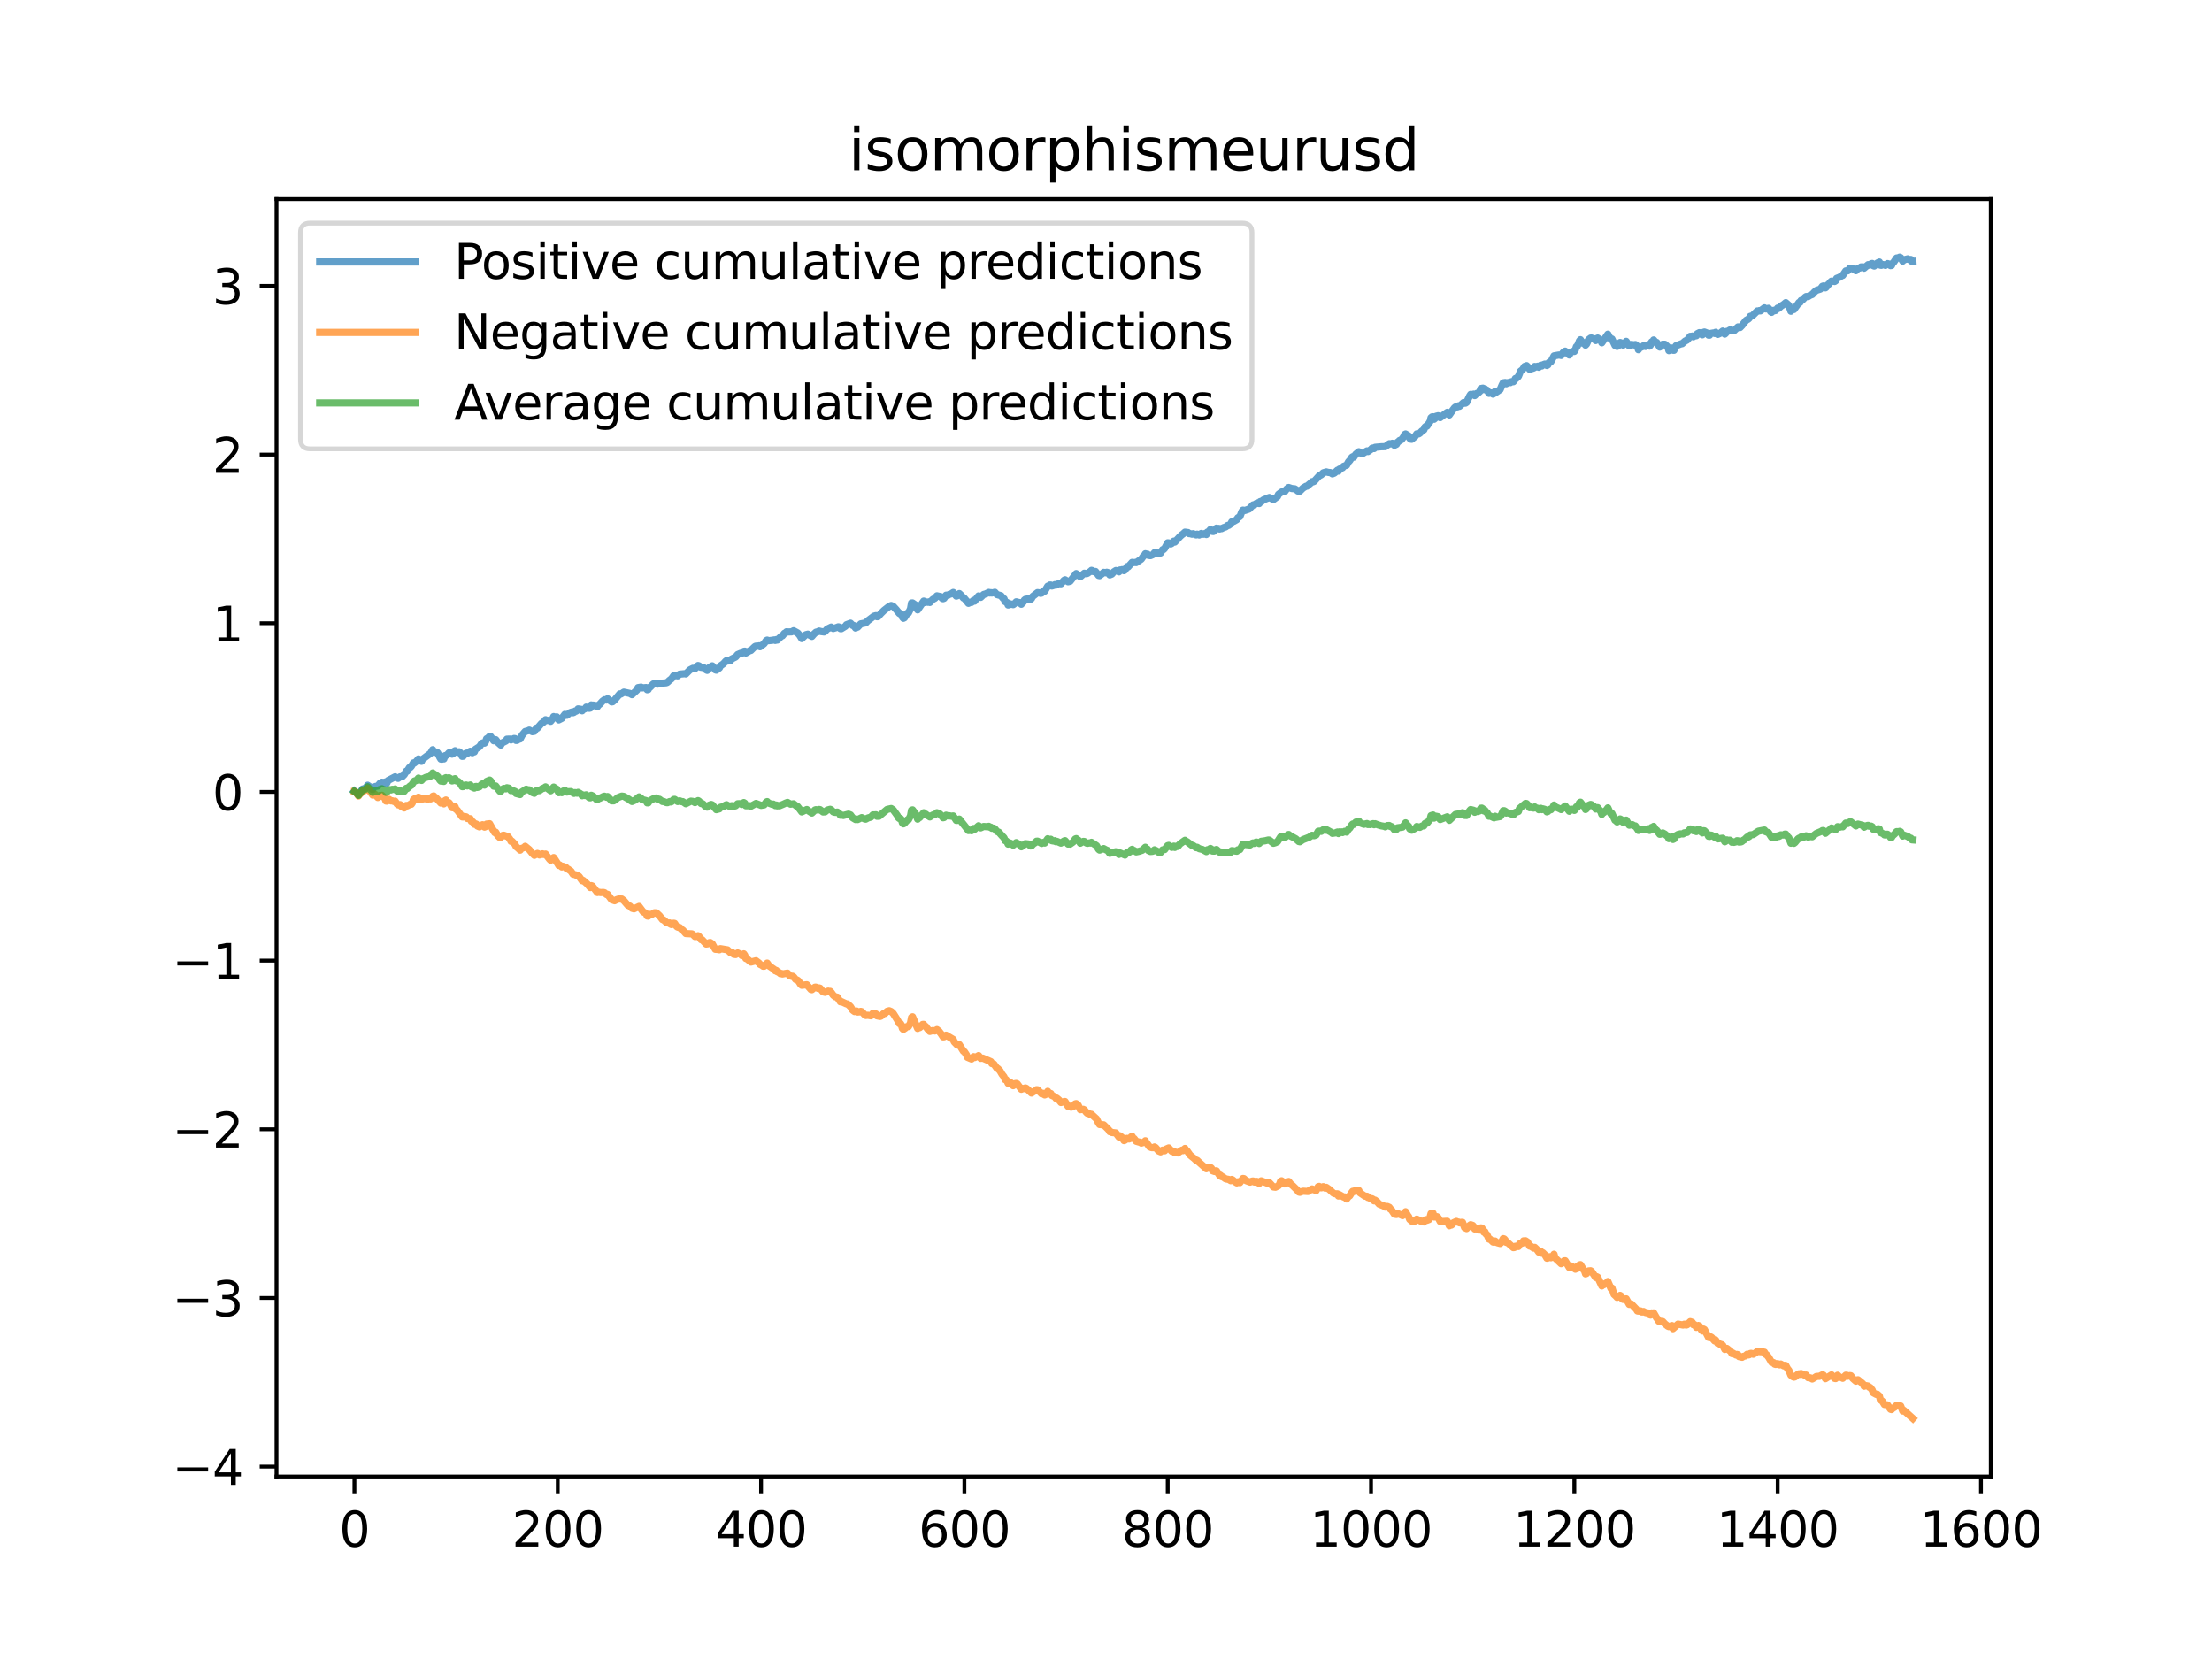 <?xml version="1.0" encoding="utf-8" standalone="no"?>
<!DOCTYPE svg PUBLIC "-//W3C//DTD SVG 1.1//EN"
  "http://www.w3.org/Graphics/SVG/1.1/DTD/svg11.dtd">
<svg xmlns:xlink="http://www.w3.org/1999/xlink" width="460.8pt" height="345.6pt" viewBox="0 0 460.8 345.6" xmlns="http://www.w3.org/2000/svg" version="1.1">
 <defs>
  <style type="text/css">*{stroke-linejoin: round; stroke-linecap: butt}</style>
 </defs>
 <g id="figure_1">
  <g id="patch_1">
   <path d="M 0 345.6 
L 460.8 345.6 
L 460.8 0 
L 0 0 
z
" style="fill: #ffffff"/>
  </g>
  <g id="axes_1">
   <g id="patch_2">
    <path d="M 57.6 307.584 
L 414.72 307.584 
L 414.72 41.472 
L 57.6 41.472 
z
" style="fill: #ffffff"/>
   </g>
   <g id="matplotlib.axis_1">
    <g id="xtick_1">
     <g id="line2d_1">
      <defs>
       <path id="m08f6b1e638" d="M 0 0 
L 0 3.5 
" style="stroke: #000000; stroke-width: 0.8"/>
      </defs>
      <g>
       <use xlink:href="#m08f6b1e638" x="73.833" y="307.584" style="stroke: #000000; stroke-width: 0.8"/>
      </g>
     </g>
     <g id="text_1">
      <!-- 0 -->
      <g transform="translate(70.651 322.182) scale(0.1 -0.1)">
       <defs>
        <path id="DejaVuSans-30" d="M 2034 4250 
Q 1547 4250 1301 3770 
Q 1056 3291 1056 2328 
Q 1056 1369 1301 889 
Q 1547 409 2034 409 
Q 2525 409 2770 889 
Q 3016 1369 3016 2328 
Q 3016 3291 2770 3770 
Q 2525 4250 2034 4250 
z
M 2034 4750 
Q 2819 4750 3233 4129 
Q 3647 3509 3647 2328 
Q 3647 1150 3233 529 
Q 2819 -91 2034 -91 
Q 1250 -91 836 529 
Q 422 1150 422 2328 
Q 422 3509 836 4129 
Q 1250 4750 2034 4750 
z
" transform="scale(0.016)"/>
       </defs>
       <use xlink:href="#DejaVuSans-30"/>
      </g>
     </g>
    </g>
    <g id="xtick_2">
     <g id="line2d_2">
      <g>
       <use xlink:href="#m08f6b1e638" x="116.188" y="307.584" style="stroke: #000000; stroke-width: 0.8"/>
      </g>
     </g>
     <g id="text_2">
      <!-- 200 -->
      <g transform="translate(106.644 322.182) scale(0.1 -0.1)">
       <defs>
        <path id="DejaVuSans-32" d="M 1228 531 
L 3431 531 
L 3431 0 
L 469 0 
L 469 531 
Q 828 903 1448 1529 
Q 2069 2156 2228 2338 
Q 2531 2678 2651 2914 
Q 2772 3150 2772 3378 
Q 2772 3750 2511 3984 
Q 2250 4219 1831 4219 
Q 1534 4219 1204 4116 
Q 875 4013 500 3803 
L 500 4441 
Q 881 4594 1212 4672 
Q 1544 4750 1819 4750 
Q 2544 4750 2975 4387 
Q 3406 4025 3406 3419 
Q 3406 3131 3298 2873 
Q 3191 2616 2906 2266 
Q 2828 2175 2409 1742 
Q 1991 1309 1228 531 
z
" transform="scale(0.016)"/>
       </defs>
       <use xlink:href="#DejaVuSans-32"/>
       <use xlink:href="#DejaVuSans-30" x="63.623"/>
       <use xlink:href="#DejaVuSans-30" x="127.246"/>
      </g>
     </g>
    </g>
    <g id="xtick_3">
     <g id="line2d_3">
      <g>
       <use xlink:href="#m08f6b1e638" x="158.544" y="307.584" style="stroke: #000000; stroke-width: 0.8"/>
      </g>
     </g>
     <g id="text_3">
      <!-- 400 -->
      <g transform="translate(149 322.182) scale(0.1 -0.1)">
       <defs>
        <path id="DejaVuSans-34" d="M 2419 4116 
L 825 1625 
L 2419 1625 
L 2419 4116 
z
M 2253 4666 
L 3047 4666 
L 3047 1625 
L 3713 1625 
L 3713 1100 
L 3047 1100 
L 3047 0 
L 2419 0 
L 2419 1100 
L 313 1100 
L 313 1709 
L 2253 4666 
z
" transform="scale(0.016)"/>
       </defs>
       <use xlink:href="#DejaVuSans-34"/>
       <use xlink:href="#DejaVuSans-30" x="63.623"/>
       <use xlink:href="#DejaVuSans-30" x="127.246"/>
      </g>
     </g>
    </g>
    <g id="xtick_4">
     <g id="line2d_4">
      <g>
       <use xlink:href="#m08f6b1e638" x="200.899" y="307.584" style="stroke: #000000; stroke-width: 0.8"/>
      </g>
     </g>
     <g id="text_4">
      <!-- 600 -->
      <g transform="translate(191.355 322.182) scale(0.1 -0.1)">
       <defs>
        <path id="DejaVuSans-36" d="M 2113 2584 
Q 1688 2584 1439 2293 
Q 1191 2003 1191 1497 
Q 1191 994 1439 701 
Q 1688 409 2113 409 
Q 2538 409 2786 701 
Q 3034 994 3034 1497 
Q 3034 2003 2786 2293 
Q 2538 2584 2113 2584 
z
M 3366 4563 
L 3366 3988 
Q 3128 4100 2886 4159 
Q 2644 4219 2406 4219 
Q 1781 4219 1451 3797 
Q 1122 3375 1075 2522 
Q 1259 2794 1537 2939 
Q 1816 3084 2150 3084 
Q 2853 3084 3261 2657 
Q 3669 2231 3669 1497 
Q 3669 778 3244 343 
Q 2819 -91 2113 -91 
Q 1303 -91 875 529 
Q 447 1150 447 2328 
Q 447 3434 972 4092 
Q 1497 4750 2381 4750 
Q 2619 4750 2861 4703 
Q 3103 4656 3366 4563 
z
" transform="scale(0.016)"/>
       </defs>
       <use xlink:href="#DejaVuSans-36"/>
       <use xlink:href="#DejaVuSans-30" x="63.623"/>
       <use xlink:href="#DejaVuSans-30" x="127.246"/>
      </g>
     </g>
    </g>
    <g id="xtick_5">
     <g id="line2d_5">
      <g>
       <use xlink:href="#m08f6b1e638" x="243.255" y="307.584" style="stroke: #000000; stroke-width: 0.8"/>
      </g>
     </g>
     <g id="text_5">
      <!-- 800 -->
      <g transform="translate(233.711 322.182) scale(0.1 -0.1)">
       <defs>
        <path id="DejaVuSans-38" d="M 2034 2216 
Q 1584 2216 1326 1975 
Q 1069 1734 1069 1313 
Q 1069 891 1326 650 
Q 1584 409 2034 409 
Q 2484 409 2743 651 
Q 3003 894 3003 1313 
Q 3003 1734 2745 1975 
Q 2488 2216 2034 2216 
z
M 1403 2484 
Q 997 2584 770 2862 
Q 544 3141 544 3541 
Q 544 4100 942 4425 
Q 1341 4750 2034 4750 
Q 2731 4750 3128 4425 
Q 3525 4100 3525 3541 
Q 3525 3141 3298 2862 
Q 3072 2584 2669 2484 
Q 3125 2378 3379 2068 
Q 3634 1759 3634 1313 
Q 3634 634 3220 271 
Q 2806 -91 2034 -91 
Q 1263 -91 848 271 
Q 434 634 434 1313 
Q 434 1759 690 2068 
Q 947 2378 1403 2484 
z
M 1172 3481 
Q 1172 3119 1398 2916 
Q 1625 2713 2034 2713 
Q 2441 2713 2670 2916 
Q 2900 3119 2900 3481 
Q 2900 3844 2670 4047 
Q 2441 4250 2034 4250 
Q 1625 4250 1398 4047 
Q 1172 3844 1172 3481 
z
" transform="scale(0.016)"/>
       </defs>
       <use xlink:href="#DejaVuSans-38"/>
       <use xlink:href="#DejaVuSans-30" x="63.623"/>
       <use xlink:href="#DejaVuSans-30" x="127.246"/>
      </g>
     </g>
    </g>
    <g id="xtick_6">
     <g id="line2d_6">
      <g>
       <use xlink:href="#m08f6b1e638" x="285.61" y="307.584" style="stroke: #000000; stroke-width: 0.8"/>
      </g>
     </g>
     <g id="text_6">
      <!-- 1000 -->
      <g transform="translate(272.885 322.182) scale(0.1 -0.1)">
       <defs>
        <path id="DejaVuSans-31" d="M 794 531 
L 1825 531 
L 1825 4091 
L 703 3866 
L 703 4441 
L 1819 4666 
L 2450 4666 
L 2450 531 
L 3481 531 
L 3481 0 
L 794 0 
L 794 531 
z
" transform="scale(0.016)"/>
       </defs>
       <use xlink:href="#DejaVuSans-31"/>
       <use xlink:href="#DejaVuSans-30" x="63.623"/>
       <use xlink:href="#DejaVuSans-30" x="127.246"/>
       <use xlink:href="#DejaVuSans-30" x="190.869"/>
      </g>
     </g>
    </g>
    <g id="xtick_7">
     <g id="line2d_7">
      <g>
       <use xlink:href="#m08f6b1e638" x="327.965" y="307.584" style="stroke: #000000; stroke-width: 0.8"/>
      </g>
     </g>
     <g id="text_7">
      <!-- 1200 -->
      <g transform="translate(315.24 322.182) scale(0.1 -0.1)">
       <use xlink:href="#DejaVuSans-31"/>
       <use xlink:href="#DejaVuSans-32" x="63.623"/>
       <use xlink:href="#DejaVuSans-30" x="127.246"/>
       <use xlink:href="#DejaVuSans-30" x="190.869"/>
      </g>
     </g>
    </g>
    <g id="xtick_8">
     <g id="line2d_8">
      <g>
       <use xlink:href="#m08f6b1e638" x="370.321" y="307.584" style="stroke: #000000; stroke-width: 0.8"/>
      </g>
     </g>
     <g id="text_8">
      <!-- 1400 -->
      <g transform="translate(357.596 322.182) scale(0.1 -0.1)">
       <use xlink:href="#DejaVuSans-31"/>
       <use xlink:href="#DejaVuSans-34" x="63.623"/>
       <use xlink:href="#DejaVuSans-30" x="127.246"/>
       <use xlink:href="#DejaVuSans-30" x="190.869"/>
      </g>
     </g>
    </g>
    <g id="xtick_9">
     <g id="line2d_9">
      <g>
       <use xlink:href="#m08f6b1e638" x="412.676" y="307.584" style="stroke: #000000; stroke-width: 0.8"/>
      </g>
     </g>
     <g id="text_9">
      <!-- 1600 -->
      <g transform="translate(399.951 322.182) scale(0.1 -0.1)">
       <use xlink:href="#DejaVuSans-31"/>
       <use xlink:href="#DejaVuSans-36" x="63.623"/>
       <use xlink:href="#DejaVuSans-30" x="127.246"/>
       <use xlink:href="#DejaVuSans-30" x="190.869"/>
      </g>
     </g>
    </g>
   </g>
   <g id="matplotlib.axis_2">
    <g id="ytick_1">
     <g id="line2d_10">
      <defs>
       <path id="ma55a6d1896" d="M 0 0 
L -3.5 0 
" style="stroke: #000000; stroke-width: 0.8"/>
      </defs>
      <g>
       <use xlink:href="#ma55a6d1896" x="57.6" y="305.525" style="stroke: #000000; stroke-width: 0.8"/>
      </g>
     </g>
     <g id="text_10">
      <!-- −4 -->
      <g transform="translate(35.858 309.324) scale(0.1 -0.1)">
       <defs>
        <path id="DejaVuSans-2212" d="M 678 2272 
L 4684 2272 
L 4684 1741 
L 678 1741 
L 678 2272 
z
" transform="scale(0.016)"/>
       </defs>
       <use xlink:href="#DejaVuSans-2212"/>
       <use xlink:href="#DejaVuSans-34" x="83.789"/>
      </g>
     </g>
    </g>
    <g id="ytick_2">
     <g id="line2d_11">
      <g>
       <use xlink:href="#ma55a6d1896" x="57.6" y="270.387" style="stroke: #000000; stroke-width: 0.8"/>
      </g>
     </g>
     <g id="text_11">
      <!-- −3 -->
      <g transform="translate(35.858 274.186) scale(0.1 -0.1)">
       <defs>
        <path id="DejaVuSans-33" d="M 2597 2516 
Q 3050 2419 3304 2112 
Q 3559 1806 3559 1356 
Q 3559 666 3084 287 
Q 2609 -91 1734 -91 
Q 1441 -91 1130 -33 
Q 819 25 488 141 
L 488 750 
Q 750 597 1062 519 
Q 1375 441 1716 441 
Q 2309 441 2620 675 
Q 2931 909 2931 1356 
Q 2931 1769 2642 2001 
Q 2353 2234 1838 2234 
L 1294 2234 
L 1294 2753 
L 1863 2753 
Q 2328 2753 2575 2939 
Q 2822 3125 2822 3475 
Q 2822 3834 2567 4026 
Q 2313 4219 1838 4219 
Q 1578 4219 1281 4162 
Q 984 4106 628 3988 
L 628 4550 
Q 988 4650 1302 4700 
Q 1616 4750 1894 4750 
Q 2613 4750 3031 4423 
Q 3450 4097 3450 3541 
Q 3450 3153 3228 2886 
Q 3006 2619 2597 2516 
z
" transform="scale(0.016)"/>
       </defs>
       <use xlink:href="#DejaVuSans-2212"/>
       <use xlink:href="#DejaVuSans-33" x="83.789"/>
      </g>
     </g>
    </g>
    <g id="ytick_3">
     <g id="line2d_12">
      <g>
       <use xlink:href="#ma55a6d1896" x="57.6" y="235.249" style="stroke: #000000; stroke-width: 0.8"/>
      </g>
     </g>
     <g id="text_12">
      <!-- −2 -->
      <g transform="translate(35.858 239.048) scale(0.1 -0.1)">
       <use xlink:href="#DejaVuSans-2212"/>
       <use xlink:href="#DejaVuSans-32" x="83.789"/>
      </g>
     </g>
    </g>
    <g id="ytick_4">
     <g id="line2d_13">
      <g>
       <use xlink:href="#ma55a6d1896" x="57.6" y="200.11" style="stroke: #000000; stroke-width: 0.8"/>
      </g>
     </g>
     <g id="text_13">
      <!-- −1 -->
      <g transform="translate(35.858 203.91) scale(0.1 -0.1)">
       <use xlink:href="#DejaVuSans-2212"/>
       <use xlink:href="#DejaVuSans-31" x="83.789"/>
      </g>
     </g>
    </g>
    <g id="ytick_5">
     <g id="line2d_14">
      <g>
       <use xlink:href="#ma55a6d1896" x="57.6" y="164.972" style="stroke: #000000; stroke-width: 0.8"/>
      </g>
     </g>
     <g id="text_14">
      <!-- 0 -->
      <g transform="translate(44.237 168.771) scale(0.1 -0.1)">
       <use xlink:href="#DejaVuSans-30"/>
      </g>
     </g>
    </g>
    <g id="ytick_6">
     <g id="line2d_15">
      <g>
       <use xlink:href="#ma55a6d1896" x="57.6" y="129.834" style="stroke: #000000; stroke-width: 0.8"/>
      </g>
     </g>
     <g id="text_15">
      <!-- 1 -->
      <g transform="translate(44.237 133.633) scale(0.1 -0.1)">
       <use xlink:href="#DejaVuSans-31"/>
      </g>
     </g>
    </g>
    <g id="ytick_7">
     <g id="line2d_16">
      <g>
       <use xlink:href="#ma55a6d1896" x="57.6" y="94.696" style="stroke: #000000; stroke-width: 0.8"/>
      </g>
     </g>
     <g id="text_16">
      <!-- 2 -->
      <g transform="translate(44.237 98.495) scale(0.1 -0.1)">
       <use xlink:href="#DejaVuSans-32"/>
      </g>
     </g>
    </g>
    <g id="ytick_8">
     <g id="line2d_17">
      <g>
       <use xlink:href="#ma55a6d1896" x="57.6" y="59.558" style="stroke: #000000; stroke-width: 0.8"/>
      </g>
     </g>
     <g id="text_17">
      <!-- 3 -->
      <g transform="translate(44.237 63.357) scale(0.1 -0.1)">
       <use xlink:href="#DejaVuSans-33"/>
      </g>
     </g>
    </g>
   </g>
   <g id="line2d_18">
    <path d="M 73.833 164.838 
L 74.68 165.574 
L 75.103 164.998 
L 75.527 164.362 
L 75.739 164.45 
L 75.951 164.222 
L 76.162 164.209 
L 76.586 163.572 
L 77.009 163.865 
L 77.221 163.959 
L 77.433 164.357 
L 77.645 164.468 
L 77.856 163.951 
L 78.28 163.812 
L 78.704 163.757 
L 79.127 163.203 
L 79.339 163.297 
L 79.551 162.95 
L 79.762 163.15 
L 80.186 162.913 
L 80.398 163.28 
L 80.61 163.113 
L 80.821 162.604 
L 82.304 161.824 
L 82.727 162.082 
L 82.939 162.141 
L 83.363 161.817 
L 83.786 161.791 
L 84.21 161.374 
L 84.633 160.644 
L 84.845 160.652 
L 85.269 159.925 
L 85.48 159.865 
L 85.692 159.634 
L 86.116 158.933 
L 86.328 158.952 
L 86.751 158.609 
L 87.175 158.102 
L 87.386 158.226 
L 87.81 158.604 
L 88.022 158.165 
L 89.716 156.909 
L 90.14 156.173 
L 90.351 156.565 
L 90.563 156.715 
L 90.987 156.668 
L 91.198 156.872 
L 91.622 157.785 
L 91.834 158.133 
L 92.046 158.166 
L 92.257 158.063 
L 92.469 158.105 
L 92.681 157.421 
L 93.104 157.31 
L 93.528 156.834 
L 93.74 156.813 
L 94.163 157.105 
L 94.375 156.993 
L 94.587 156.518 
L 94.799 156.384 
L 95.01 156.69 
L 95.646 156.612 
L 95.858 156.788 
L 96.281 157.565 
L 96.493 157.536 
L 96.916 157.008 
L 97.128 156.9 
L 97.34 156.944 
L 97.975 156.501 
L 98.399 156.802 
L 98.611 156.601 
L 98.822 156.629 
L 99.034 156.088 
L 99.881 155.552 
L 100.305 154.922 
L 100.517 154.775 
L 100.94 154.804 
L 101.152 154.522 
L 101.364 153.897 
L 101.576 153.806 
L 101.999 153.399 
L 102.211 153.429 
L 102.846 154.315 
L 103.27 154.089 
L 103.693 154.637 
L 104.329 155.205 
L 104.54 154.793 
L 105.388 154.366 
L 105.599 153.982 
L 106.235 153.962 
L 106.446 154.14 
L 107.082 153.841 
L 107.294 153.863 
L 107.505 154.244 
L 107.717 154.23 
L 108.141 153.941 
L 108.352 153.94 
L 108.776 153.13 
L 109.411 152.379 
L 110.047 152.22 
L 110.258 152.095 
L 110.894 152.418 
L 111.317 152.347 
L 111.741 151.668 
L 111.953 151.693 
L 112.8 150.703 
L 113.223 150.457 
L 113.647 149.932 
L 113.859 150.092 
L 114.282 150.064 
L 114.706 150.266 
L 115.129 149.739 
L 115.341 149.276 
L 115.553 149.407 
L 115.976 149.336 
L 116.4 149.976 
L 117.035 149.648 
L 117.459 149.085 
L 117.671 148.813 
L 118.094 149.007 
L 118.73 148.466 
L 119.153 148.324 
L 119.365 148.479 
L 119.577 148.394 
L 119.788 148.124 
L 120 148.16 
L 120.212 148.026 
L 120.424 147.67 
L 121.059 147.77 
L 121.271 148.071 
L 121.483 147.801 
L 121.906 147.646 
L 122.118 147.304 
L 122.753 147.553 
L 122.965 147.508 
L 123.177 146.848 
L 123.389 146.976 
L 123.6 146.884 
L 123.812 147.023 
L 124.024 146.964 
L 124.447 147.221 
L 124.659 146.879 
L 124.871 146.77 
L 125.506 146.074 
L 125.93 145.761 
L 126.353 145.824 
L 126.565 145.568 
L 127.412 146.221 
L 127.624 146.187 
L 128.048 145.808 
L 129.107 144.554 
L 129.318 144.594 
L 129.742 144.342 
L 129.954 144.188 
L 131.224 144.458 
L 131.648 144.71 
L 132.707 143.741 
L 132.919 143.243 
L 133.554 143.14 
L 133.766 143.304 
L 134.613 143.23 
L 134.825 143.686 
L 135.036 143.646 
L 135.248 143.206 
L 135.46 143.128 
L 136.095 142.479 
L 136.731 142.31 
L 136.942 142.521 
L 137.578 142.328 
L 138.213 142.291 
L 138.848 142.229 
L 139.06 142.113 
L 139.484 141.708 
L 139.907 141.387 
L 140.331 140.78 
L 140.543 140.677 
L 141.178 140.791 
L 141.601 140.435 
L 142.66 140.339 
L 142.872 140.393 
L 143.719 139.544 
L 144.355 139.223 
L 144.778 139.295 
L 145.413 138.644 
L 145.625 138.709 
L 145.837 138.954 
L 146.049 139.028 
L 146.472 138.986 
L 147.108 139.551 
L 147.319 139.653 
L 147.531 139.445 
L 147.743 139.074 
L 148.378 138.709 
L 148.59 138.899 
L 149.014 139.544 
L 149.225 139.612 
L 149.861 139.139 
L 150.073 138.716 
L 150.708 138.265 
L 151.131 137.786 
L 151.343 137.616 
L 151.555 137.712 
L 152.19 137.604 
L 152.402 137.283 
L 153.249 136.864 
L 153.673 136.356 
L 154.308 136.084 
L 154.52 136.122 
L 154.943 135.687 
L 155.155 135.645 
L 155.367 136.036 
L 155.791 135.796 
L 156.214 135.524 
L 156.426 135.502 
L 156.849 135.079 
L 157.273 134.682 
L 157.485 134.598 
L 157.908 134.613 
L 158.12 134.532 
L 158.332 134.728 
L 158.967 134.246 
L 159.179 134.076 
L 159.603 133.463 
L 159.814 133.342 
L 160.026 133.473 
L 160.873 133.386 
L 161.297 133.299 
L 161.509 133.415 
L 161.72 133.239 
L 161.932 133.335 
L 162.779 132.517 
L 162.991 132.457 
L 163.415 131.923 
L 163.626 131.852 
L 163.838 131.618 
L 164.262 131.643 
L 164.897 131.624 
L 165.321 131.392 
L 166.168 131.855 
L 166.591 132.345 
L 167.015 133.031 
L 167.862 132.221 
L 168.285 132.106 
L 169.132 132.577 
L 169.556 132.088 
L 169.98 131.692 
L 170.403 131.593 
L 170.615 131.454 
L 171.038 131.561 
L 171.674 131.647 
L 171.886 131.512 
L 172.309 131.046 
L 173.156 130.631 
L 173.58 130.931 
L 174.215 130.745 
L 174.639 130.575 
L 174.85 130.638 
L 175.062 130.959 
L 175.274 130.969 
L 176.121 130.449 
L 176.333 130.144 
L 177.18 129.825 
L 177.604 130.286 
L 177.815 130.281 
L 178.239 130.84 
L 178.451 130.66 
L 178.662 130.645 
L 179.298 129.967 
L 180.357 129.75 
L 180.78 129.315 
L 182.051 128.353 
L 182.474 128.241 
L 182.686 128.472 
L 182.898 128.465 
L 183.533 127.764 
L 184.169 127.143 
L 185.016 126.478 
L 185.439 126.226 
L 185.651 126.133 
L 186.075 126.305 
L 186.71 126.994 
L 187.345 127.783 
L 187.557 127.766 
L 187.769 127.917 
L 187.981 128.574 
L 188.192 128.802 
L 188.404 128.702 
L 189.04 127.713 
L 189.251 127.686 
L 189.675 126.815 
L 189.887 125.608 
L 190.098 125.6 
L 190.734 126.036 
L 191.157 127.047 
L 192.428 125.22 
L 192.64 125.514 
L 192.852 125.379 
L 193.275 125.465 
L 193.487 125.375 
L 193.699 125.5 
L 194.334 124.855 
L 194.758 124.637 
L 195.181 124.123 
L 196.028 124.305 
L 196.24 124.629 
L 196.452 124.72 
L 196.664 124.644 
L 197.087 123.989 
L 197.511 123.989 
L 197.722 123.827 
L 198.146 123.713 
L 198.57 123.418 
L 199.205 124.18 
L 199.417 124.115 
L 199.84 123.655 
L 200.264 124.046 
L 200.687 124.574 
L 200.899 124.649 
L 201.746 125.682 
L 202.17 125.44 
L 202.382 125.488 
L 202.805 125.064 
L 203.017 125.225 
L 203.44 124.647 
L 203.864 124.136 
L 204.288 124.444 
L 204.923 123.832 
L 205.346 123.715 
L 205.982 123.407 
L 206.194 123.535 
L 206.405 123.459 
L 206.617 123.538 
L 207.252 123.382 
L 207.676 123.856 
L 208.523 124.096 
L 208.947 124.627 
L 209.158 124.729 
L 209.37 125.325 
L 209.794 125.511 
L 210.006 126.032 
L 210.217 126.002 
L 210.429 125.788 
L 211.064 125.961 
L 211.276 125.817 
L 211.7 125.367 
L 212.123 125.479 
L 212.547 125.559 
L 212.759 125.874 
L 212.97 125.466 
L 213.182 125.424 
L 213.394 125.012 
L 213.606 124.853 
L 214.029 124.806 
L 214.241 124.62 
L 214.453 124.82 
L 214.665 124.861 
L 214.876 124.7 
L 215.088 124.283 
L 216.147 123.446 
L 216.571 123.52 
L 216.782 123.604 
L 216.994 123.552 
L 217.206 123.257 
L 217.418 123.27 
L 217.629 123.159 
L 218.265 122.106 
L 218.477 122.065 
L 218.688 121.869 
L 218.9 121.872 
L 219.112 122.075 
L 219.535 121.946 
L 219.747 121.788 
L 219.959 121.892 
L 220.594 121.552 
L 221.018 121.609 
L 221.653 120.895 
L 221.865 120.776 
L 222.289 121.051 
L 222.5 121.192 
L 222.924 121.086 
L 224.195 119.489 
L 224.406 119.847 
L 224.618 119.761 
L 225.042 120.147 
L 225.889 119.408 
L 226.312 119.506 
L 226.524 119.45 
L 226.948 119.153 
L 227.159 119.05 
L 227.371 118.815 
L 227.583 118.866 
L 227.795 119.078 
L 228.218 119.046 
L 228.642 119.584 
L 228.854 119.878 
L 229.065 119.923 
L 229.701 119.441 
L 229.913 119.225 
L 230.336 119.314 
L 230.548 119.206 
L 230.76 119.256 
L 231.183 119.767 
L 231.607 119.599 
L 232.03 119.118 
L 232.454 118.85 
L 232.877 118.948 
L 233.089 119.128 
L 233.301 118.74 
L 233.513 118.827 
L 233.725 118.668 
L 233.936 118.677 
L 234.148 118.881 
L 234.36 118.743 
L 234.783 118.038 
L 234.995 118.106 
L 235.842 117.151 
L 236.054 117.211 
L 236.478 117.162 
L 236.689 117.193 
L 237.537 116.628 
L 237.748 116.483 
L 238.172 115.867 
L 238.384 115.724 
L 238.595 115.359 
L 238.807 115.489 
L 239.019 115.435 
L 239.231 115.686 
L 239.654 115.75 
L 240.078 115.575 
L 240.29 115.453 
L 240.501 115.138 
L 240.925 115.16 
L 241.349 115.301 
L 241.772 115.189 
L 242.196 114.496 
L 242.407 114.463 
L 242.619 114.241 
L 243.255 113.08 
L 243.678 113.133 
L 243.89 113.321 
L 244.102 113.212 
L 244.525 112.73 
L 244.737 112.92 
L 245.796 111.781 
L 246.219 111.385 
L 246.431 111.256 
L 246.855 110.853 
L 247.278 110.918 
L 247.49 110.939 
L 247.702 111.166 
L 247.914 111.162 
L 248.337 111.286 
L 248.549 111.178 
L 249.184 111.437 
L 249.396 111.272 
L 249.82 111.454 
L 250.243 111.132 
L 250.667 111.3 
L 250.879 111.171 
L 251.302 111.353 
L 251.514 110.845 
L 251.726 110.811 
L 252.149 110.307 
L 252.361 110.416 
L 252.573 110.704 
L 252.785 110.715 
L 252.996 110.569 
L 253.42 110.02 
L 253.632 110.123 
L 253.843 110.076 
L 254.055 110.208 
L 254.267 110.103 
L 254.479 110.13 
L 254.902 109.905 
L 255.326 109.777 
L 255.749 109.452 
L 255.961 109.446 
L 256.385 109.136 
L 256.597 108.71 
L 257.02 108.611 
L 257.655 108.24 
L 257.867 107.864 
L 258.291 107.617 
L 258.714 106.556 
L 258.926 106.267 
L 259.35 106.334 
L 260.197 106.042 
L 261.044 105.173 
L 261.256 105.168 
L 261.891 104.779 
L 262.314 104.899 
L 262.526 104.48 
L 262.738 104.529 
L 263.162 104.15 
L 264.432 103.638 
L 265.279 104.073 
L 266.126 103.434 
L 266.338 102.979 
L 266.974 102.502 
L 267.185 102.418 
L 267.609 102.444 
L 268.032 101.876 
L 268.456 101.556 
L 269.091 101.772 
L 269.727 101.831 
L 270.15 102.098 
L 270.362 102.292 
L 270.786 102.316 
L 271.421 101.688 
L 272.056 101.296 
L 272.268 101.283 
L 273.115 100.567 
L 273.327 100.341 
L 273.539 100.372 
L 273.75 100.286 
L 274.809 99.12 
L 275.233 98.922 
L 275.656 98.494 
L 276.292 98.304 
L 276.715 98.413 
L 277.139 98.448 
L 277.562 98.715 
L 277.986 98.549 
L 278.621 97.949 
L 278.833 98.142 
L 279.045 97.708 
L 279.257 97.705 
L 279.468 97.48 
L 279.68 97.453 
L 279.892 97.138 
L 280.527 96.911 
L 280.951 96.146 
L 281.163 95.963 
L 281.586 95.287 
L 281.798 95.137 
L 282.01 95.242 
L 282.433 94.62 
L 283.069 94.103 
L 283.28 94.341 
L 283.916 94.452 
L 284.763 93.927 
L 284.975 94.069 
L 285.61 93.612 
L 285.822 93.374 
L 286.034 93.328 
L 286.245 93.446 
L 286.457 93.181 
L 287.728 93.064 
L 288.575 93.041 
L 289.422 92.431 
L 289.634 92.478 
L 290.057 92.345 
L 290.481 92.767 
L 290.904 92.557 
L 291.116 92.122 
L 291.328 92.019 
L 291.54 91.765 
L 291.963 91.593 
L 292.387 91.01 
L 292.599 90.525 
L 292.81 90.404 
L 293.446 90.797 
L 293.658 91.301 
L 293.869 91.485 
L 294.081 91.511 
L 294.505 91.135 
L 294.716 91.014 
L 295.14 90.378 
L 295.564 90.376 
L 295.775 90.243 
L 296.199 89.791 
L 296.622 89.529 
L 296.834 88.974 
L 297.046 88.797 
L 297.258 88.771 
L 297.681 88.158 
L 297.893 87.85 
L 298.105 87.026 
L 298.317 86.846 
L 298.528 86.816 
L 298.74 87.338 
L 298.952 87.151 
L 299.164 86.713 
L 299.587 86.604 
L 299.799 86.733 
L 300.011 86.995 
L 301.07 86.189 
L 301.493 85.889 
L 301.917 86.439 
L 302.552 85.534 
L 302.976 84.971 
L 303.188 84.791 
L 303.611 84.758 
L 303.823 84.541 
L 304.035 84.641 
L 304.882 83.863 
L 305.093 83.996 
L 305.305 83.971 
L 305.517 83.824 
L 306.152 82.481 
L 306.364 82.155 
L 306.576 82.211 
L 306.999 82.097 
L 307.211 82.408 
L 307.635 81.959 
L 307.847 81.928 
L 308.27 81.557 
L 308.482 80.941 
L 308.905 80.853 
L 309.117 81.173 
L 309.329 80.991 
L 309.541 81.213 
L 309.753 81.264 
L 310.176 81.938 
L 310.6 81.842 
L 310.811 81.895 
L 311.023 82.102 
L 311.235 81.975 
L 311.447 81.54 
L 311.659 81.731 
L 312.506 81.15 
L 312.929 80.157 
L 313.141 79.745 
L 313.565 79.681 
L 313.776 79.942 
L 313.988 79.731 
L 314.412 79.659 
L 314.623 79.709 
L 314.835 79.516 
L 315.259 79.514 
L 315.471 79.274 
L 315.682 78.848 
L 315.894 78.807 
L 316.318 78.405 
L 316.741 77.326 
L 317.165 77.016 
L 317.588 76.342 
L 318.012 76.168 
L 318.435 76.57 
L 318.647 76.933 
L 319.494 76.663 
L 319.706 76.337 
L 319.918 76.465 
L 320.341 76.287 
L 320.553 76.508 
L 320.977 76.081 
L 321.189 76.245 
L 321.4 76.009 
L 321.824 75.833 
L 322.247 76.137 
L 322.459 76.003 
L 322.671 75.518 
L 323.095 75.339 
L 323.73 74.133 
L 324.789 73.945 
L 325.212 74.047 
L 325.636 73.44 
L 325.848 73.44 
L 326.059 73.153 
L 326.907 73.949 
L 327.118 73.506 
L 327.542 73.22 
L 327.965 73.208 
L 328.177 72.846 
L 328.389 72.199 
L 328.601 72.088 
L 329.024 71.015 
L 329.236 70.768 
L 329.66 71.486 
L 330.083 71.38 
L 330.295 71.901 
L 330.507 71.683 
L 330.93 70.76 
L 331.354 70.43 
L 331.566 70.421 
L 331.777 70.56 
L 331.989 70.552 
L 332.413 70.938 
L 332.625 70.533 
L 332.836 70.422 
L 333.472 70.877 
L 333.683 71.411 
L 334.954 69.618 
L 335.378 70.441 
L 335.589 70.684 
L 335.801 70.617 
L 336.437 71.959 
L 336.648 71.931 
L 336.86 72.168 
L 337.072 72.086 
L 337.284 71.813 
L 337.495 71.351 
L 337.707 71.418 
L 338.131 71.897 
L 338.766 71.112 
L 339.19 71.775 
L 339.401 72.065 
L 339.613 72.016 
L 339.825 71.752 
L 340.249 71.809 
L 340.46 71.868 
L 340.672 71.771 
L 341.096 72.13 
L 341.307 72.852 
L 341.519 72.492 
L 342.155 72.216 
L 342.366 72.028 
L 342.79 72.182 
L 343.425 71.764 
L 343.637 72.104 
L 343.849 71.854 
L 344.061 71.23 
L 344.272 71.28 
L 344.484 70.819 
L 344.908 71.335 
L 345.119 71.332 
L 345.755 72.302 
L 345.967 72.153 
L 346.39 71.707 
L 346.814 71.71 
L 347.449 72.292 
L 347.661 73.042 
L 348.084 72.555 
L 348.296 72.492 
L 348.508 72.961 
L 348.72 72.974 
L 349.143 72.03 
L 350.202 71.627 
L 350.414 71.601 
L 351.049 71.042 
L 351.473 70.838 
L 351.896 70.315 
L 352.108 70.064 
L 352.32 70.096 
L 352.532 70.007 
L 352.743 70.16 
L 353.167 69.892 
L 353.379 69.942 
L 353.59 69.513 
L 354.014 69.295 
L 354.438 69.671 
L 354.649 69.749 
L 354.861 69.227 
L 355.073 69.166 
L 355.708 69.411 
L 355.92 69.82 
L 356.132 69.827 
L 356.344 69.457 
L 356.979 69.352 
L 357.191 69.464 
L 357.402 69.222 
L 357.826 69.666 
L 358.25 69.486 
L 358.885 68.965 
L 359.097 69.186 
L 359.308 69.599 
L 359.52 69.411 
L 359.732 69.024 
L 359.944 69.032 
L 360.367 68.743 
L 360.579 68.749 
L 360.791 68.94 
L 361.003 68.839 
L 361.214 68.909 
L 362.062 68.099 
L 362.273 68.233 
L 362.485 68.23 
L 362.909 67.793 
L 363.756 66.712 
L 364.179 66.489 
L 364.391 66.289 
L 364.603 65.898 
L 365.026 65.808 
L 366.085 64.772 
L 366.297 64.8 
L 366.509 64.702 
L 366.721 64.763 
L 367.568 64.129 
L 367.78 64.347 
L 367.991 64.36 
L 368.415 64.22 
L 368.627 64.471 
L 368.838 64.908 
L 369.05 65.068 
L 369.474 64.648 
L 369.686 64.731 
L 369.897 64.682 
L 370.321 64.171 
L 370.533 64.233 
L 371.168 63.651 
L 371.38 63.569 
L 372.015 63.046 
L 372.65 63.603 
L 373.074 64.838 
L 373.498 64.349 
L 373.709 64.483 
L 374.345 63.612 
L 374.768 63.014 
L 374.98 63.008 
L 375.192 62.59 
L 375.404 62.582 
L 376.039 61.917 
L 376.251 61.774 
L 376.674 61.777 
L 377.098 61.506 
L 377.521 61.35 
L 377.945 60.869 
L 378.368 60.495 
L 379.216 60.219 
L 379.639 59.639 
L 379.851 59.569 
L 380.063 59.656 
L 380.274 59.964 
L 380.486 59.776 
L 380.698 59.366 
L 380.91 59.265 
L 381.333 58.749 
L 381.545 58.557 
L 381.969 58.595 
L 382.18 58.636 
L 382.392 58.501 
L 382.604 57.99 
L 383.239 57.74 
L 383.663 57.431 
L 383.875 57.374 
L 384.51 56.436 
L 384.934 56.414 
L 385.357 55.873 
L 385.781 55.867 
L 386.628 56.39 
L 387.051 55.91 
L 387.475 55.825 
L 387.687 55.602 
L 388.11 55.6 
L 388.322 55.871 
L 389.169 55.132 
L 389.381 55.251 
L 389.804 54.937 
L 390.016 54.882 
L 390.228 55.339 
L 390.44 55.423 
L 391.075 54.799 
L 391.499 54.585 
L 391.71 55.241 
L 391.922 55.272 
L 392.134 55.101 
L 392.346 55.121 
L 392.769 55.283 
L 393.193 54.907 
L 393.616 55.04 
L 393.828 55.331 
L 394.04 55.306 
L 394.252 54.85 
L 394.464 54.672 
L 395.099 53.747 
L 395.311 53.771 
L 395.734 53.568 
L 395.946 53.668 
L 396.37 54.395 
L 396.581 54.136 
L 397.428 53.919 
L 397.852 54.143 
L 398.064 54.054 
L 398.275 54.455 
L 398.487 54.443 
L 398.487 54.443 
" clip-path="url(#p515defcd11)" style="fill: none; stroke: #1f77b4; stroke-opacity: 0.7; stroke-width: 1.5; stroke-linecap: square"/>
   </g>
   <g id="line2d_19">
    <path d="M 73.833 164.911 
L 74.045 164.922 
L 74.68 165.821 
L 74.892 165.46 
L 75.103 165.337 
L 75.739 164.653 
L 75.951 164.7 
L 76.374 164.458 
L 76.586 164.219 
L 77.645 165.637 
L 77.856 165.367 
L 78.068 165.408 
L 78.704 166.141 
L 78.915 166.026 
L 79.127 165.721 
L 79.339 165.761 
L 79.551 165.671 
L 80.186 166.302 
L 80.398 166.865 
L 80.61 166.891 
L 80.821 166.549 
L 81.033 166.51 
L 81.457 166.836 
L 81.668 166.801 
L 82.092 166.976 
L 82.304 166.886 
L 82.727 167.507 
L 82.939 167.67 
L 83.363 167.617 
L 83.574 167.963 
L 84.21 168.307 
L 84.633 167.788 
L 84.845 167.88 
L 85.269 167.657 
L 85.48 167.514 
L 85.692 167.549 
L 85.904 167.259 
L 86.116 166.589 
L 86.328 166.422 
L 86.751 166.582 
L 87.175 166.077 
L 87.386 166.178 
L 87.598 166.481 
L 87.81 166.554 
L 88.022 166.289 
L 88.445 166.404 
L 88.869 166.342 
L 89.081 166.509 
L 89.504 166.36 
L 89.716 166.422 
L 89.928 166.233 
L 90.14 165.885 
L 90.351 165.807 
L 90.563 166.079 
L 90.775 166.143 
L 91.834 167.292 
L 92.257 167.278 
L 92.469 167.459 
L 92.681 166.792 
L 92.893 166.661 
L 93.104 167.038 
L 93.528 167.21 
L 93.74 167.464 
L 94.163 168.253 
L 94.375 168.278 
L 94.587 168.036 
L 94.799 168.049 
L 95.01 168.614 
L 95.222 168.731 
L 96.281 170.179 
L 96.493 170.193 
L 96.705 170.073 
L 97.128 170.164 
L 97.34 170.504 
L 97.975 170.553 
L 98.187 171.089 
L 98.399 171.111 
L 98.611 171.306 
L 98.822 171.715 
L 99.034 171.608 
L 99.246 171.681 
L 99.458 172.079 
L 99.881 172.255 
L 100.305 171.924 
L 100.517 171.805 
L 100.94 172.304 
L 101.152 172.214 
L 101.364 171.669 
L 101.999 171.601 
L 102.634 172.745 
L 103.058 173.448 
L 103.27 173.355 
L 103.693 174.082 
L 104.117 174.478 
L 104.329 174.451 
L 104.752 174.024 
L 104.964 173.997 
L 105.599 174.227 
L 105.811 174.265 
L 106.235 174.83 
L 106.446 175.267 
L 106.658 175.237 
L 107.294 175.897 
L 107.505 176.349 
L 107.929 176.695 
L 108.352 177.099 
L 108.564 176.771 
L 109.2 176.549 
L 109.411 176.298 
L 110.258 176.99 
L 110.894 177.777 
L 111.317 178.179 
L 111.953 177.784 
L 112.164 177.863 
L 112.376 178.103 
L 112.588 178.064 
L 113.012 177.863 
L 113.223 178.006 
L 113.647 177.909 
L 114.494 179.006 
L 114.706 179.203 
L 115.341 178.646 
L 116.188 179.934 
L 116.4 180.29 
L 116.612 180.194 
L 117.035 180.603 
L 117.247 180.461 
L 117.882 180.691 
L 118.094 180.999 
L 118.306 181.029 
L 118.941 181.476 
L 119.365 182.104 
L 120 182.26 
L 120.212 182.445 
L 120.424 182.453 
L 120.636 182.586 
L 121.271 183.474 
L 121.483 183.398 
L 122.33 184.145 
L 122.965 184.899 
L 123.177 184.493 
L 123.389 184.568 
L 124.447 185.928 
L 124.659 185.846 
L 125.083 185.932 
L 125.718 185.915 
L 125.93 185.969 
L 126.353 186.35 
L 126.565 186.304 
L 127.201 187.145 
L 127.412 187.42 
L 128.048 187.639 
L 128.471 187.414 
L 129.107 187.208 
L 129.318 187.314 
L 129.53 187.284 
L 129.954 187.616 
L 130.801 188.597 
L 131.224 188.761 
L 131.648 189.21 
L 132.071 189.329 
L 133.13 188.827 
L 133.977 189.953 
L 134.401 190.168 
L 134.613 190.337 
L 134.825 190.812 
L 135.036 190.844 
L 135.248 190.568 
L 135.46 190.48 
L 135.672 190.555 
L 136.307 190.148 
L 136.731 190.153 
L 137.154 190.552 
L 137.366 190.741 
L 138.001 191.565 
L 138.213 191.604 
L 138.848 192.183 
L 139.272 192.301 
L 139.484 192.26 
L 139.695 192.521 
L 139.907 192.602 
L 140.331 192.317 
L 140.543 192.361 
L 140.966 193.003 
L 141.178 193.15 
L 141.601 193.22 
L 142.025 193.652 
L 142.237 193.756 
L 142.872 194.475 
L 144.143 194.54 
L 144.355 194.673 
L 144.778 195.098 
L 145.202 195.069 
L 145.413 194.926 
L 145.625 195.086 
L 146.049 195.754 
L 146.261 195.759 
L 147.108 196.662 
L 147.531 196.595 
L 147.743 196.381 
L 147.955 196.341 
L 148.378 196.625 
L 149.014 197.755 
L 149.437 197.78 
L 149.861 197.857 
L 150.073 197.623 
L 151.555 197.871 
L 152.19 198.472 
L 152.402 198.396 
L 152.614 198.468 
L 152.826 198.78 
L 153.249 198.853 
L 153.673 198.515 
L 154.096 198.717 
L 154.308 198.794 
L 154.52 199.041 
L 154.943 198.696 
L 155.155 199.001 
L 155.367 199.671 
L 155.579 199.716 
L 156.426 200.414 
L 157.485 200.143 
L 158.12 200.618 
L 158.332 200.902 
L 158.755 201.104 
L 158.967 201.283 
L 159.179 201.287 
L 159.814 200.629 
L 160.238 201.231 
L 161.297 201.955 
L 161.509 202.242 
L 161.72 202.16 
L 161.932 202.441 
L 162.144 202.487 
L 162.567 202.837 
L 162.779 202.784 
L 162.991 202.899 
L 164.05 202.718 
L 164.473 203.241 
L 164.897 203.379 
L 165.109 203.367 
L 165.321 203.501 
L 165.744 204.031 
L 166.168 204.197 
L 166.379 204.412 
L 166.803 205.075 
L 167.015 205.248 
L 168.074 205.134 
L 168.921 206.117 
L 169.132 206.166 
L 169.768 205.645 
L 169.98 205.644 
L 170.403 205.893 
L 170.615 205.796 
L 170.827 205.853 
L 171.462 206.622 
L 171.886 206.726 
L 172.521 206.466 
L 172.733 206.595 
L 172.944 206.518 
L 173.156 206.732 
L 173.58 207.322 
L 174.003 207.657 
L 174.427 207.724 
L 175.062 208.69 
L 175.274 208.642 
L 176.333 209.132 
L 176.545 209.137 
L 177.18 209.715 
L 177.604 210.418 
L 178.027 210.734 
L 178.451 210.613 
L 178.662 210.824 
L 179.086 210.789 
L 179.298 210.687 
L 179.51 210.74 
L 180.145 211.409 
L 180.357 211.537 
L 180.78 211.495 
L 181.416 211.604 
L 181.839 211.093 
L 182.051 211.061 
L 182.263 211.222 
L 182.474 211.222 
L 182.686 211.613 
L 183.322 211.741 
L 183.533 211.671 
L 183.957 211.241 
L 184.169 211.077 
L 184.38 211.109 
L 184.804 210.669 
L 185.016 210.676 
L 185.228 210.546 
L 185.651 210.719 
L 186.075 211.116 
L 186.922 212.444 
L 187.345 213.233 
L 187.557 213.176 
L 187.769 213.497 
L 187.981 214.241 
L 188.192 214.443 
L 188.616 214.157 
L 188.828 213.894 
L 189.251 213.855 
L 189.675 213.085 
L 189.887 211.958 
L 190.098 211.815 
L 190.946 213.765 
L 191.157 214.246 
L 191.369 214.031 
L 191.581 214.077 
L 191.793 213.892 
L 192.216 213.401 
L 192.428 213.399 
L 192.64 213.752 
L 192.852 213.823 
L 193.275 214.427 
L 193.487 214.57 
L 193.699 214.865 
L 194.334 214.68 
L 194.758 214.767 
L 195.181 214.488 
L 195.605 214.812 
L 196.028 215.354 
L 196.452 215.994 
L 196.664 215.974 
L 197.087 215.647 
L 198.57 216.531 
L 198.781 217.041 
L 199.417 217.698 
L 199.84 217.612 
L 200.687 218.978 
L 200.899 219.093 
L 201.323 219.731 
L 201.534 220.258 
L 202.382 220.613 
L 202.805 220.126 
L 203.017 220.317 
L 203.652 220.035 
L 203.864 219.898 
L 204.288 220.479 
L 204.711 220.424 
L 206.405 221.164 
L 206.617 221.563 
L 207.041 221.659 
L 207.676 222.543 
L 207.888 222.621 
L 208.311 223.056 
L 208.735 223.784 
L 209.158 224.323 
L 209.37 224.903 
L 209.582 224.887 
L 209.794 225.178 
L 210.006 225.663 
L 210.429 225.458 
L 210.641 225.613 
L 211.064 226.168 
L 211.488 225.732 
L 211.7 225.699 
L 211.912 225.784 
L 212.759 226.921 
L 212.97 226.723 
L 213.182 226.801 
L 213.606 226.638 
L 213.817 226.707 
L 214.876 227.706 
L 215.3 227.42 
L 215.723 227.223 
L 215.935 227 
L 216.147 227.016 
L 216.994 227.863 
L 217.206 227.742 
L 217.629 228.094 
L 217.841 228 
L 218.265 227.34 
L 218.477 227.699 
L 218.9 227.796 
L 219.112 228.199 
L 219.747 228.473 
L 219.959 228.8 
L 220.171 228.786 
L 220.594 229.141 
L 221.018 229.666 
L 221.653 229.493 
L 221.865 229.466 
L 222.5 230.473 
L 222.712 230.418 
L 223.136 230.643 
L 223.559 230.524 
L 223.983 229.95 
L 224.195 229.903 
L 224.406 230.173 
L 224.618 230.248 
L 225.042 231.167 
L 225.677 231.084 
L 225.889 231.184 
L 226.312 231.732 
L 226.524 231.921 
L 226.948 232.017 
L 227.159 232.195 
L 227.371 232.131 
L 228.43 233.092 
L 228.854 233.978 
L 229.065 234.26 
L 229.913 234.32 
L 230.548 234.935 
L 230.971 235.359 
L 231.183 235.755 
L 231.395 235.761 
L 231.607 235.917 
L 232.454 236.01 
L 233.089 236.86 
L 233.301 236.607 
L 233.725 236.936 
L 234.148 237.602 
L 234.36 237.528 
L 234.783 237.142 
L 235.207 237.267 
L 235.419 237.184 
L 235.631 236.832 
L 235.842 236.713 
L 236.054 237.107 
L 236.266 237.198 
L 236.689 237.741 
L 237.325 237.93 
L 237.537 237.934 
L 237.748 238.125 
L 238.172 237.994 
L 238.384 237.949 
L 238.595 237.641 
L 238.807 238.104 
L 239.019 238.298 
L 239.443 238.885 
L 239.866 239.069 
L 240.29 239.075 
L 240.501 238.926 
L 240.713 239.032 
L 241.349 239.767 
L 241.772 239.95 
L 242.196 239.593 
L 242.619 239.734 
L 242.831 239.409 
L 243.466 239.128 
L 244.102 239.835 
L 244.525 239.795 
L 244.737 240.148 
L 245.161 240.065 
L 245.372 240.179 
L 246.219 239.587 
L 246.431 239.706 
L 246.855 239.24 
L 247.067 239.599 
L 247.278 239.732 
L 247.914 240.63 
L 248.337 240.982 
L 248.761 241.322 
L 249.184 241.728 
L 249.396 241.742 
L 249.82 242.153 
L 251.302 243.466 
L 251.514 243.205 
L 251.937 243.26 
L 252.149 243.19 
L 252.361 243.354 
L 252.573 243.886 
L 252.996 244.041 
L 253.208 243.897 
L 253.42 243.911 
L 254.055 244.856 
L 254.267 244.846 
L 254.479 245.119 
L 254.691 245.141 
L 255.326 245.581 
L 255.961 245.693 
L 256.385 245.955 
L 256.597 245.694 
L 256.808 245.805 
L 257.232 246.161 
L 257.655 246.415 
L 257.867 246.205 
L 258.079 246.173 
L 258.291 246.362 
L 258.926 245.498 
L 259.138 245.528 
L 259.561 245.941 
L 260.408 246.255 
L 260.832 246.048 
L 261.044 246.025 
L 261.256 246.224 
L 261.467 246.255 
L 261.679 246.088 
L 261.891 246.13 
L 262.314 246.535 
L 262.738 245.986 
L 264.009 246.479 
L 264.432 246.384 
L 265.279 247.271 
L 265.703 247.321 
L 266.338 246.995 
L 266.55 246.683 
L 266.762 246.102 
L 266.974 245.976 
L 267.185 246.127 
L 267.397 246.501 
L 267.609 246.618 
L 267.821 246.539 
L 268.032 246.307 
L 268.456 246.127 
L 268.88 246.66 
L 269.303 247.008 
L 270.15 247.837 
L 270.574 248.33 
L 270.786 248.38 
L 271.421 248.149 
L 272.48 248.213 
L 272.903 247.868 
L 273.115 247.859 
L 273.327 247.674 
L 274.174 248.03 
L 274.598 247.21 
L 274.809 247.148 
L 275.233 247.449 
L 275.445 247.398 
L 275.656 247.201 
L 276.08 247.519 
L 276.292 247.346 
L 276.927 247.784 
L 277.774 248.56 
L 278.198 248.707 
L 278.621 248.696 
L 278.833 249.158 
L 279.045 248.879 
L 279.892 249.37 
L 280.104 249.339 
L 280.527 249.77 
L 280.951 249.223 
L 281.163 249.113 
L 281.586 248.445 
L 281.798 248.168 
L 282.01 248.237 
L 282.433 247.916 
L 282.857 248.028 
L 283.069 248.001 
L 283.28 248.469 
L 284.339 249.183 
L 284.763 249.202 
L 284.975 249.47 
L 285.186 249.461 
L 285.61 249.781 
L 285.822 249.722 
L 286.034 249.84 
L 286.245 250.166 
L 286.457 250.017 
L 286.881 250.352 
L 287.304 250.837 
L 288.363 251.26 
L 288.575 251.455 
L 288.998 251.329 
L 289.422 251.513 
L 289.634 251.887 
L 289.846 251.979 
L 290.481 252.939 
L 290.904 253.006 
L 291.116 252.789 
L 291.963 253.134 
L 292.175 253.237 
L 292.387 253.018 
L 292.81 252.421 
L 293.234 253.19 
L 293.446 253.451 
L 293.658 254.014 
L 294.081 254.383 
L 294.716 254.391 
L 295.14 253.974 
L 295.987 254.393 
L 296.411 254.465 
L 296.622 254.556 
L 296.834 254.166 
L 297.046 254.075 
L 297.258 254.213 
L 297.681 254.054 
L 297.893 253.594 
L 298.105 252.798 
L 298.528 252.732 
L 298.74 253.522 
L 299.376 253.463 
L 299.587 253.651 
L 300.011 254.451 
L 300.646 254.46 
L 301.493 254.417 
L 301.917 255.348 
L 302.129 255.203 
L 302.34 255.21 
L 302.552 255.058 
L 302.764 254.727 
L 303.399 254.439 
L 303.611 254.588 
L 303.823 254.578 
L 304.035 254.741 
L 304.458 254.636 
L 304.67 254.64 
L 305.093 255.729 
L 305.517 255.937 
L 306.152 255.275 
L 306.364 255.128 
L 306.788 255.269 
L 306.999 255.511 
L 307.211 256.015 
L 307.423 255.892 
L 307.635 255.96 
L 308.058 256.236 
L 308.27 256.233 
L 308.482 255.799 
L 308.694 255.822 
L 308.905 256.131 
L 309.117 256.686 
L 309.329 256.588 
L 309.541 257.054 
L 309.753 257.197 
L 310.176 258.131 
L 310.388 258.126 
L 311.023 258.743 
L 311.235 258.777 
L 311.447 258.528 
L 311.87 258.872 
L 312.506 259.048 
L 312.717 258.876 
L 313.141 258.03 
L 313.353 258.091 
L 313.565 258.321 
L 313.776 258.813 
L 313.988 258.791 
L 315.259 259.91 
L 315.471 259.881 
L 315.682 259.619 
L 316.318 259.672 
L 316.529 259.123 
L 316.741 259.136 
L 316.953 258.963 
L 317.165 258.962 
L 317.377 258.496 
L 317.8 258.477 
L 318.224 258.763 
L 318.647 259.582 
L 318.859 259.582 
L 319.283 259.885 
L 319.494 260.007 
L 319.706 259.846 
L 320.13 260.249 
L 320.553 260.837 
L 320.765 260.639 
L 320.977 260.683 
L 321.189 261.066 
L 321.4 260.971 
L 321.824 261.384 
L 322.247 262.113 
L 322.459 262.073 
L 322.671 261.808 
L 322.883 261.806 
L 323.095 262.015 
L 323.518 261.647 
L 323.73 261.277 
L 323.942 262.049 
L 325.212 263.249 
L 325.636 263.035 
L 325.848 262.657 
L 326.059 262.644 
L 326.907 264.046 
L 327.118 263.7 
L 327.33 263.745 
L 328.177 264.404 
L 328.389 263.935 
L 328.601 264.237 
L 329.024 263.5 
L 329.236 263.454 
L 329.871 264.488 
L 330.083 264.731 
L 330.295 265.376 
L 330.507 265.299 
L 330.93 264.758 
L 331.354 264.722 
L 331.566 264.86 
L 332.413 266.129 
L 332.625 265.965 
L 332.836 266.075 
L 333.683 267.886 
L 333.895 267.622 
L 334.107 267.638 
L 334.319 267.428 
L 334.531 267.418 
L 334.954 266.967 
L 335.589 268.425 
L 335.801 268.314 
L 336.225 269.646 
L 336.648 270.03 
L 336.86 270.272 
L 337.284 270.126 
L 337.495 269.851 
L 337.707 269.998 
L 337.919 270.55 
L 338.131 270.698 
L 338.766 270.575 
L 339.401 271.729 
L 339.825 271.635 
L 340.884 272.738 
L 341.096 273.095 
L 341.307 273.147 
L 341.731 273.08 
L 341.943 273.305 
L 342.155 273.312 
L 342.366 273.202 
L 342.79 273.43 
L 343.425 273.531 
L 343.637 273.884 
L 343.849 273.95 
L 344.061 273.508 
L 344.272 273.608 
L 344.484 273.493 
L 345.119 274.585 
L 345.331 274.786 
L 345.543 275.227 
L 345.967 275.366 
L 346.178 275.277 
L 346.39 275.314 
L 346.814 275.774 
L 347.449 276.281 
L 347.661 276.365 
L 348.296 276.144 
L 348.508 276.787 
L 349.567 275.837 
L 350.626 276.033 
L 350.837 275.86 
L 351.049 275.86 
L 351.261 276.034 
L 351.473 275.969 
L 352.108 275.319 
L 352.532 275.47 
L 352.743 275.972 
L 352.955 275.909 
L 353.167 276.119 
L 353.379 276.518 
L 353.59 276.212 
L 353.802 276.125 
L 354.014 276.218 
L 354.438 277.073 
L 354.649 277.263 
L 354.861 276.866 
L 355.073 276.981 
L 355.92 278.606 
L 356.132 278.659 
L 356.344 278.493 
L 356.555 278.601 
L 357.191 279.341 
L 357.402 279.166 
L 357.826 279.839 
L 358.038 279.822 
L 358.461 280.153 
L 358.673 280.107 
L 358.885 280.267 
L 359.308 281.114 
L 359.732 280.898 
L 360.579 281.562 
L 360.791 281.98 
L 361.003 281.874 
L 361.638 282.279 
L 361.85 282.153 
L 362.062 282.22 
L 362.273 282.608 
L 362.909 282.754 
L 363.12 282.567 
L 363.544 282.479 
L 363.968 282.112 
L 364.179 282.269 
L 364.391 282.228 
L 364.603 281.968 
L 364.815 281.928 
L 365.238 282.111 
L 365.662 281.859 
L 366.085 281.524 
L 366.509 281.556 
L 366.932 281.587 
L 367.144 281.557 
L 367.356 281.694 
L 367.568 281.681 
L 367.78 282.13 
L 367.991 282.198 
L 368.415 282.7 
L 369.05 283.777 
L 369.474 283.859 
L 369.686 284.171 
L 369.897 284.236 
L 370.109 284.085 
L 370.321 284.087 
L 370.533 284.285 
L 370.744 284.323 
L 370.956 284.154 
L 371.592 284.541 
L 371.803 284.428 
L 372.015 284.469 
L 372.439 285.237 
L 372.65 285.447 
L 373.074 286.476 
L 373.498 286.811 
L 373.709 286.89 
L 373.921 286.837 
L 374.556 286.286 
L 374.768 286.196 
L 374.98 286.301 
L 375.192 286.134 
L 376.039 286.515 
L 376.251 286.455 
L 376.674 287.004 
L 377.098 287.022 
L 377.521 287.273 
L 377.945 287.03 
L 378.368 286.752 
L 378.792 286.718 
L 379.004 286.721 
L 379.639 286.402 
L 379.851 286.465 
L 380.274 287.208 
L 381.545 286.414 
L 382.18 287.147 
L 382.392 287.191 
L 382.816 286.488 
L 383.239 286.907 
L 383.663 286.981 
L 383.875 287.121 
L 384.51 286.483 
L 384.722 286.497 
L 384.934 286.693 
L 385.357 286.562 
L 385.569 286.595 
L 385.992 287.177 
L 386.628 287.73 
L 386.84 287.479 
L 387.051 287.433 
L 387.898 288.118 
L 388.11 288.317 
L 388.322 288.783 
L 388.746 288.661 
L 389.169 288.74 
L 389.381 288.981 
L 389.593 289.041 
L 390.016 289.555 
L 390.228 290.139 
L 390.863 290.482 
L 391.075 290.441 
L 391.499 290.805 
L 391.71 291.61 
L 392.134 291.893 
L 392.558 292.585 
L 393.193 292.668 
L 393.828 293.569 
L 394.04 293.638 
L 394.252 293.389 
L 394.675 293.169 
L 395.099 292.751 
L 395.946 292.894 
L 396.37 293.946 
L 396.581 293.779 
L 398.487 295.488 
L 398.487 295.488 
" clip-path="url(#p515defcd11)" style="fill: none; stroke: #ff7f0e; stroke-opacity: 0.7; stroke-width: 1.5; stroke-linecap: square"/>
   </g>
   <g id="line2d_20">
    <path d="M 73.833 164.874 
L 74.256 165.146 
L 74.68 165.698 
L 75.103 165.167 
L 75.527 164.525 
L 75.739 164.552 
L 76.162 164.402 
L 76.586 163.895 
L 77.645 165.052 
L 77.856 164.659 
L 78.068 164.615 
L 78.704 164.949 
L 79.127 164.462 
L 79.339 164.529 
L 79.551 164.311 
L 79.762 164.499 
L 79.974 164.487 
L 80.186 164.608 
L 80.398 165.073 
L 80.61 165.002 
L 80.821 164.577 
L 81.033 164.493 
L 81.457 164.56 
L 81.668 164.444 
L 82.092 164.448 
L 82.304 164.355 
L 82.727 164.795 
L 82.939 164.905 
L 83.363 164.717 
L 83.574 164.909 
L 83.998 164.958 
L 84.21 164.84 
L 84.633 164.216 
L 84.845 164.266 
L 85.48 163.69 
L 85.692 163.591 
L 86.328 162.687 
L 86.751 162.595 
L 87.175 162.09 
L 87.386 162.202 
L 87.598 162.489 
L 87.81 162.579 
L 88.022 162.227 
L 88.445 162.101 
L 88.657 161.95 
L 89.292 161.815 
L 89.716 161.666 
L 90.14 161.029 
L 91.198 161.768 
L 91.622 162.498 
L 91.834 162.712 
L 92.469 162.782 
L 92.681 162.107 
L 92.893 162.007 
L 93.104 162.174 
L 93.528 162.022 
L 93.74 162.138 
L 94.163 162.679 
L 94.375 162.636 
L 94.587 162.277 
L 94.799 162.216 
L 95.01 162.652 
L 95.434 162.776 
L 95.858 163.16 
L 96.281 163.872 
L 96.493 163.864 
L 96.916 163.551 
L 97.128 163.532 
L 97.34 163.724 
L 97.975 163.527 
L 98.187 163.894 
L 98.822 164.172 
L 99.034 163.848 
L 99.246 163.83 
L 99.458 164.031 
L 99.881 163.903 
L 100.305 163.423 
L 100.517 163.29 
L 100.94 163.554 
L 101.152 163.368 
L 101.364 162.783 
L 101.999 162.5 
L 102.211 162.678 
L 102.846 163.774 
L 103.27 163.722 
L 104.117 164.822 
L 104.329 164.828 
L 104.752 164.356 
L 104.964 164.242 
L 105.388 164.328 
L 105.599 164.105 
L 106.023 164.195 
L 106.446 164.703 
L 106.658 164.622 
L 107.294 164.88 
L 107.505 165.297 
L 108.352 165.52 
L 108.564 165.075 
L 109.623 164.407 
L 109.835 164.529 
L 110.258 164.543 
L 110.894 165.098 
L 111.317 165.263 
L 111.741 164.734 
L 112.376 164.7 
L 113.012 164.247 
L 113.223 164.232 
L 113.647 163.921 
L 114.07 164.257 
L 114.706 164.734 
L 115.129 164.339 
L 115.341 163.961 
L 115.765 164.253 
L 115.976 164.373 
L 116.4 165.133 
L 116.824 165.047 
L 117.035 165.125 
L 117.247 164.859 
L 117.671 164.639 
L 118.094 165.003 
L 118.518 164.918 
L 118.941 164.905 
L 119.577 165.275 
L 119.788 165.113 
L 120.212 165.236 
L 120.424 165.061 
L 120.847 165.301 
L 121.059 165.46 
L 121.271 165.772 
L 121.483 165.599 
L 121.906 165.736 
L 122.118 165.575 
L 122.753 166.175 
L 122.965 166.203 
L 123.177 165.67 
L 123.6 165.872 
L 123.812 166.168 
L 124.024 166.202 
L 124.236 166.516 
L 124.447 166.574 
L 124.659 166.363 
L 124.871 166.341 
L 125.718 165.913 
L 125.93 165.865 
L 126.353 166.087 
L 126.565 165.936 
L 127.412 166.821 
L 127.836 166.826 
L 128.259 166.566 
L 128.683 166.169 
L 129.53 165.842 
L 129.954 165.902 
L 131.013 166.508 
L 131.436 166.825 
L 131.648 166.96 
L 132.283 166.689 
L 133.13 166.013 
L 133.554 166.298 
L 133.766 166.562 
L 134.613 166.783 
L 134.825 167.249 
L 135.036 167.245 
L 135.248 166.887 
L 135.883 166.524 
L 136.307 166.302 
L 136.731 166.232 
L 136.942 166.466 
L 137.366 166.502 
L 138.001 166.966 
L 138.213 166.948 
L 138.848 167.206 
L 139.06 167.209 
L 139.484 166.984 
L 139.695 167.064 
L 139.907 166.994 
L 140.331 166.549 
L 140.543 166.519 
L 141.178 166.971 
L 141.601 166.828 
L 142.025 167.001 
L 142.237 166.988 
L 142.872 167.434 
L 143.931 166.894 
L 144.355 166.948 
L 144.778 167.197 
L 145.413 166.785 
L 145.625 166.897 
L 146.049 167.391 
L 146.261 167.366 
L 146.472 167.491 
L 146.896 167.946 
L 147.319 168.146 
L 147.531 168.02 
L 147.743 167.727 
L 148.167 167.581 
L 148.378 167.667 
L 149.225 168.67 
L 149.861 168.498 
L 150.073 168.17 
L 150.708 168.028 
L 151.131 167.714 
L 151.343 167.635 
L 151.979 167.984 
L 152.19 168.038 
L 152.402 167.839 
L 152.614 167.837 
L 152.826 167.976 
L 153.249 167.859 
L 153.673 167.435 
L 154.096 167.424 
L 154.308 167.439 
L 154.52 167.582 
L 154.943 167.192 
L 155.155 167.323 
L 155.367 167.854 
L 156.214 167.852 
L 156.426 167.958 
L 157.485 167.371 
L 158.544 167.778 
L 159.179 167.681 
L 159.603 167.102 
L 159.814 166.986 
L 160.026 167.256 
L 160.873 167.574 
L 161.085 167.504 
L 161.509 167.828 
L 161.72 167.7 
L 161.932 167.888 
L 162.144 167.789 
L 162.356 167.873 
L 163.203 167.522 
L 163.626 167.316 
L 164.05 167.157 
L 164.685 167.528 
L 165.321 167.446 
L 165.956 167.943 
L 166.168 168.026 
L 166.591 168.567 
L 167.015 169.139 
L 168.074 168.634 
L 168.497 168.97 
L 169.132 169.372 
L 169.556 168.974 
L 169.768 168.735 
L 169.98 168.668 
L 170.403 168.743 
L 170.615 168.625 
L 170.827 168.658 
L 171.462 169.148 
L 171.886 169.119 
L 172.309 168.76 
L 172.944 168.59 
L 173.156 168.681 
L 173.58 169.127 
L 174.003 169.243 
L 174.427 169.172 
L 174.85 169.488 
L 175.062 169.825 
L 175.486 169.811 
L 175.698 169.881 
L 176.756 169.603 
L 177.18 169.77 
L 177.604 170.352 
L 178.239 170.731 
L 178.451 170.637 
L 178.662 170.734 
L 179.51 170.323 
L 180.145 170.616 
L 180.357 170.644 
L 180.78 170.405 
L 181.416 170.217 
L 181.839 169.758 
L 182.263 169.753 
L 182.474 169.732 
L 182.686 170.042 
L 183.11 170.039 
L 184.804 168.615 
L 185.651 168.426 
L 186.075 168.71 
L 186.922 169.868 
L 187.134 170.331 
L 187.345 170.508 
L 187.557 170.471 
L 187.769 170.707 
L 187.981 171.408 
L 188.192 171.623 
L 188.404 171.515 
L 189.04 170.772 
L 189.251 170.771 
L 189.675 169.95 
L 189.887 168.783 
L 190.098 168.707 
L 190.734 169.534 
L 191.157 170.647 
L 191.369 170.373 
L 191.581 170.316 
L 192.428 169.31 
L 192.64 169.633 
L 192.852 169.601 
L 193.275 169.946 
L 193.487 169.972 
L 193.699 170.183 
L 194.334 169.768 
L 194.758 169.702 
L 195.181 169.305 
L 195.816 169.587 
L 196.452 170.357 
L 196.664 170.309 
L 197.087 169.818 
L 197.511 169.972 
L 197.722 169.928 
L 198.146 170.026 
L 198.57 169.974 
L 198.993 170.573 
L 199.205 170.903 
L 199.417 170.906 
L 199.84 170.633 
L 201.746 173.022 
L 202.17 172.962 
L 202.382 173.05 
L 202.805 172.595 
L 203.017 172.771 
L 203.864 172.017 
L 204.288 172.462 
L 204.923 172.172 
L 205.77 172.231 
L 205.982 172.135 
L 206.194 172.328 
L 206.405 172.312 
L 206.617 172.551 
L 207.041 172.531 
L 207.252 172.67 
L 207.676 173.199 
L 208.1 173.38 
L 208.735 174.104 
L 209.158 174.526 
L 209.37 175.114 
L 209.582 175.16 
L 209.794 175.345 
L 210.006 175.847 
L 210.429 175.623 
L 210.641 175.721 
L 211.064 176.064 
L 211.7 175.533 
L 212.335 175.917 
L 212.547 176.073 
L 212.759 176.398 
L 212.97 176.095 
L 213.182 176.113 
L 213.606 175.746 
L 214.241 175.816 
L 214.665 176.223 
L 214.876 176.203 
L 215.3 175.767 
L 215.723 175.512 
L 215.935 175.235 
L 216.147 175.231 
L 216.994 175.707 
L 217.206 175.499 
L 217.629 175.626 
L 218.053 175.018 
L 218.265 174.723 
L 218.477 174.882 
L 218.9 174.834 
L 219.112 175.137 
L 219.535 175.207 
L 219.747 175.13 
L 219.959 175.346 
L 220.171 175.269 
L 221.018 175.638 
L 221.653 175.194 
L 221.865 175.121 
L 222.5 175.832 
L 222.712 175.769 
L 222.924 175.844 
L 223.559 175.406 
L 223.983 174.789 
L 224.195 174.696 
L 224.406 175.01 
L 224.618 175.004 
L 225.042 175.657 
L 225.677 175.28 
L 225.889 175.296 
L 226.312 175.619 
L 226.524 175.685 
L 226.948 175.585 
L 227.159 175.623 
L 227.371 175.473 
L 228.43 176.175 
L 228.854 176.928 
L 229.065 177.091 
L 229.913 176.773 
L 230.336 177.01 
L 230.76 177.193 
L 231.183 177.761 
L 232.03 177.529 
L 232.454 177.43 
L 232.877 177.736 
L 233.089 177.994 
L 233.301 177.673 
L 234.36 178.136 
L 234.783 177.59 
L 234.995 177.679 
L 235.419 177.429 
L 235.631 177.055 
L 235.842 176.932 
L 236.054 177.159 
L 236.266 177.172 
L 236.689 177.467 
L 237.325 177.333 
L 237.96 177.118 
L 238.595 176.5 
L 238.807 176.796 
L 239.019 176.867 
L 239.231 177.196 
L 239.654 177.381 
L 240.078 177.35 
L 240.29 177.264 
L 240.501 177.032 
L 240.925 177.245 
L 241.349 177.534 
L 241.772 177.57 
L 242.196 177.044 
L 242.619 176.988 
L 243.043 176.408 
L 243.255 176.159 
L 243.466 176.109 
L 244.102 176.523 
L 244.525 176.263 
L 244.737 176.534 
L 245.161 176.251 
L 245.372 176.319 
L 245.796 175.807 
L 246.855 175.047 
L 247.067 175.267 
L 247.278 175.325 
L 248.337 176.134 
L 248.549 176.137 
L 249.184 176.583 
L 249.396 176.507 
L 249.82 176.803 
L 250.455 176.946 
L 251.302 177.409 
L 251.514 177.025 
L 251.726 177.031 
L 252.149 176.748 
L 252.361 176.885 
L 252.573 177.295 
L 252.996 177.305 
L 253.208 177.039 
L 253.42 176.966 
L 254.055 177.532 
L 254.267 177.475 
L 254.479 177.624 
L 254.691 177.547 
L 255.326 177.679 
L 255.961 177.569 
L 256.385 177.545 
L 256.597 177.202 
L 257.655 177.328 
L 257.867 177.034 
L 258.291 176.989 
L 258.926 175.883 
L 260.408 176.023 
L 260.832 175.669 
L 261.044 175.599 
L 261.256 175.696 
L 261.467 175.629 
L 261.679 175.414 
L 261.891 175.455 
L 262.314 175.717 
L 262.738 175.258 
L 263.162 175.207 
L 263.585 175.143 
L 264.22 174.983 
L 264.432 175.011 
L 265.279 175.672 
L 265.703 175.547 
L 266.126 175.332 
L 266.762 174.344 
L 266.974 174.239 
L 267.185 174.272 
L 267.397 174.486 
L 267.609 174.531 
L 268.244 173.949 
L 268.456 173.842 
L 268.88 174.186 
L 269.303 174.39 
L 269.938 174.736 
L 270.574 175.308 
L 270.786 175.348 
L 271.421 174.918 
L 272.692 174.431 
L 273.327 174.008 
L 273.75 174.09 
L 274.174 173.94 
L 274.598 173.182 
L 274.809 173.134 
L 275.233 173.185 
L 275.656 172.848 
L 276.08 172.963 
L 276.292 172.825 
L 277.351 173.405 
L 277.562 173.605 
L 278.198 173.501 
L 278.621 173.323 
L 278.833 173.65 
L 279.045 173.294 
L 279.257 173.36 
L 279.468 173.297 
L 279.68 173.433 
L 280.104 173.185 
L 280.527 173.341 
L 280.951 172.684 
L 281.163 172.538 
L 281.586 171.866 
L 281.798 171.653 
L 282.01 171.74 
L 282.433 171.268 
L 282.857 171.131 
L 283.069 171.052 
L 283.28 171.405 
L 284.128 171.713 
L 284.763 171.564 
L 284.975 171.77 
L 285.186 171.704 
L 285.398 171.779 
L 286.034 171.584 
L 286.245 171.806 
L 286.457 171.599 
L 287.092 171.846 
L 287.728 172.034 
L 288.363 172.142 
L 288.575 172.248 
L 288.998 171.981 
L 289.422 171.972 
L 289.634 172.183 
L 289.846 172.175 
L 290.057 172.311 
L 290.481 172.853 
L 290.904 172.781 
L 291.116 172.455 
L 292.175 172.306 
L 292.81 171.412 
L 293.234 171.954 
L 293.446 172.124 
L 293.658 172.657 
L 294.081 172.947 
L 294.928 172.481 
L 295.14 172.176 
L 295.775 172.361 
L 296.199 172.086 
L 296.622 172.042 
L 296.834 171.57 
L 297.046 171.436 
L 297.258 171.492 
L 297.893 170.722 
L 298.105 169.912 
L 298.528 169.774 
L 298.74 170.43 
L 298.952 170.314 
L 299.164 170.038 
L 299.587 170.128 
L 300.011 170.723 
L 301.493 170.153 
L 301.917 170.894 
L 303.188 169.667 
L 303.823 169.559 
L 304.035 169.691 
L 304.67 169.304 
L 305.093 169.863 
L 305.517 169.88 
L 306.152 168.878 
L 306.364 168.642 
L 306.999 168.804 
L 307.211 169.212 
L 307.635 168.96 
L 307.847 169.053 
L 308.27 168.895 
L 308.482 168.37 
L 308.694 168.344 
L 308.905 168.492 
L 309.117 168.93 
L 309.329 168.79 
L 309.541 169.133 
L 309.753 169.231 
L 310.176 170.035 
L 310.388 169.979 
L 311.235 170.376 
L 311.447 170.034 
L 311.659 170.258 
L 312.506 170.099 
L 312.717 169.821 
L 313.141 168.887 
L 313.353 168.887 
L 313.565 169.001 
L 313.776 169.377 
L 313.988 169.261 
L 315.259 169.712 
L 315.471 169.578 
L 315.682 169.233 
L 316.106 169.114 
L 316.318 169.038 
L 316.529 168.426 
L 317.8 167.361 
L 318.012 167.398 
L 318.435 167.839 
L 318.647 168.258 
L 318.859 168.21 
L 319.283 168.307 
L 319.494 168.335 
L 319.706 168.092 
L 319.918 168.299 
L 320.341 168.382 
L 320.553 168.673 
L 320.765 168.433 
L 320.977 168.382 
L 321.189 168.656 
L 321.4 168.49 
L 321.824 168.609 
L 322.247 169.125 
L 322.459 169.038 
L 322.671 168.663 
L 322.883 168.603 
L 323.095 168.677 
L 323.518 168.133 
L 323.73 167.705 
L 323.942 168.064 
L 325.001 168.52 
L 325.212 168.648 
L 326.059 167.898 
L 326.907 168.998 
L 327.118 168.603 
L 327.542 168.578 
L 327.965 168.822 
L 328.177 168.625 
L 328.389 168.067 
L 328.601 168.163 
L 329.024 167.258 
L 329.236 167.111 
L 329.871 167.942 
L 330.083 168.055 
L 330.295 168.638 
L 330.507 168.491 
L 330.93 167.759 
L 331.354 167.576 
L 331.566 167.64 
L 331.777 167.876 
L 331.989 167.942 
L 332.413 168.534 
L 332.625 168.249 
L 332.836 168.249 
L 333.472 169.067 
L 333.683 169.648 
L 333.895 169.359 
L 334.107 169.267 
L 334.319 168.965 
L 334.531 168.869 
L 334.954 168.293 
L 335.378 169.235 
L 335.589 169.555 
L 335.801 169.465 
L 336.437 170.874 
L 336.648 170.98 
L 336.86 171.22 
L 337.284 170.97 
L 337.495 170.601 
L 337.707 170.708 
L 337.919 171.138 
L 338.131 171.298 
L 338.766 170.844 
L 339.401 171.897 
L 340.037 171.788 
L 340.46 172.045 
L 340.672 172.051 
L 341.307 173 
L 341.519 172.775 
L 342.578 172.749 
L 342.79 172.806 
L 343.425 172.647 
L 343.637 172.994 
L 343.849 172.902 
L 344.061 172.369 
L 344.272 172.444 
L 344.484 172.156 
L 344.908 172.861 
L 345.119 172.959 
L 345.755 173.793 
L 345.967 173.76 
L 346.39 173.511 
L 346.814 173.742 
L 347.449 174.286 
L 347.661 174.704 
L 348.296 174.318 
L 348.508 174.874 
L 348.72 174.781 
L 349.143 174.075 
L 349.567 173.827 
L 349.779 173.855 
L 349.99 173.714 
L 350.626 173.717 
L 350.837 173.501 
L 351.473 173.404 
L 352.108 172.692 
L 352.532 172.738 
L 352.743 173.066 
L 352.955 172.939 
L 353.167 173.006 
L 353.379 173.23 
L 353.59 172.863 
L 353.802 172.732 
L 354.014 172.756 
L 354.438 173.372 
L 354.649 173.506 
L 354.861 173.047 
L 355.073 173.073 
L 355.708 173.749 
L 355.92 174.213 
L 356.132 174.243 
L 356.344 173.975 
L 356.555 173.997 
L 357.191 174.402 
L 357.402 174.194 
L 357.826 174.752 
L 358.885 174.616 
L 359.308 175.357 
L 359.52 175.234 
L 359.732 174.961 
L 359.944 175.054 
L 360.367 175.023 
L 360.579 175.155 
L 360.791 175.46 
L 361.003 175.356 
L 361.214 175.474 
L 361.638 175.358 
L 361.85 175.136 
L 362.062 175.159 
L 362.273 175.421 
L 362.697 175.382 
L 362.909 175.273 
L 363.12 175.039 
L 363.332 174.978 
L 363.968 174.365 
L 364.179 174.379 
L 364.391 174.258 
L 364.603 173.933 
L 365.238 173.855 
L 366.297 173.152 
L 367.568 172.905 
L 367.78 173.238 
L 368.415 173.46 
L 369.05 174.423 
L 369.474 174.254 
L 369.686 174.451 
L 369.897 174.459 
L 370.109 174.206 
L 370.321 174.129 
L 370.533 174.259 
L 370.744 174.172 
L 370.956 173.918 
L 371.592 173.954 
L 371.803 173.761 
L 372.015 173.757 
L 372.439 174.345 
L 372.65 174.525 
L 373.074 175.657 
L 373.498 175.58 
L 373.709 175.687 
L 373.921 175.533 
L 374.556 174.756 
L 374.768 174.605 
L 374.98 174.655 
L 375.192 174.362 
L 375.404 174.413 
L 375.615 174.328 
L 375.827 174.372 
L 376.251 174.115 
L 376.674 174.39 
L 377.098 174.264 
L 377.521 174.311 
L 377.945 173.949 
L 378.368 173.624 
L 379.427 173.182 
L 379.639 173.021 
L 379.851 173.017 
L 380.274 173.586 
L 381.333 172.709 
L 381.545 172.486 
L 382.392 172.846 
L 382.816 172.209 
L 383.239 172.324 
L 383.663 172.206 
L 383.875 172.248 
L 384.51 171.459 
L 384.934 171.553 
L 385.357 171.217 
L 385.569 171.211 
L 386.628 172.06 
L 387.051 171.672 
L 388.11 171.959 
L 388.322 172.327 
L 388.957 171.965 
L 389.169 171.936 
L 389.381 172.116 
L 389.804 172.096 
L 390.016 172.219 
L 390.228 172.739 
L 390.44 172.854 
L 391.287 172.644 
L 391.499 172.695 
L 391.71 173.426 
L 392.346 173.693 
L 392.558 173.922 
L 392.769 173.94 
L 392.981 173.788 
L 393.193 173.787 
L 393.616 174.13 
L 393.828 174.45 
L 394.04 174.472 
L 394.252 174.12 
L 394.675 173.748 
L 395.099 173.249 
L 395.522 173.261 
L 395.734 173.182 
L 395.946 173.281 
L 396.37 174.171 
L 396.581 173.957 
L 397.428 174.26 
L 397.852 174.582 
L 398.064 174.606 
L 398.275 174.949 
L 398.487 174.966 
L 398.487 174.966 
" clip-path="url(#p515defcd11)" style="fill: none; stroke: #2ca02c; stroke-opacity: 0.7; stroke-width: 1.5; stroke-linecap: square"/>
   </g>
   <g id="patch_3">
    <path d="M 57.6 307.584 
L 57.6 41.472 
" style="fill: none; stroke: #000000; stroke-width: 0.8; stroke-linejoin: miter; stroke-linecap: square"/>
   </g>
   <g id="patch_4">
    <path d="M 414.72 307.584 
L 414.72 41.472 
" style="fill: none; stroke: #000000; stroke-width: 0.8; stroke-linejoin: miter; stroke-linecap: square"/>
   </g>
   <g id="patch_5">
    <path d="M 57.6 307.584 
L 414.72 307.584 
" style="fill: none; stroke: #000000; stroke-width: 0.8; stroke-linejoin: miter; stroke-linecap: square"/>
   </g>
   <g id="patch_6">
    <path d="M 57.6 41.472 
L 414.72 41.472 
" style="fill: none; stroke: #000000; stroke-width: 0.8; stroke-linejoin: miter; stroke-linecap: square"/>
   </g>
   <g id="text_18">
    <!-- isomorphismeurusd -->
    <g transform="translate(176.768 35.472) scale(0.12 -0.12)">
     <defs>
      <path id="DejaVuSans-69" d="M 603 3500 
L 1178 3500 
L 1178 0 
L 603 0 
L 603 3500 
z
M 603 4863 
L 1178 4863 
L 1178 4134 
L 603 4134 
L 603 4863 
z
" transform="scale(0.016)"/>
      <path id="DejaVuSans-73" d="M 2834 3397 
L 2834 2853 
Q 2591 2978 2328 3040 
Q 2066 3103 1784 3103 
Q 1356 3103 1142 2972 
Q 928 2841 928 2578 
Q 928 2378 1081 2264 
Q 1234 2150 1697 2047 
L 1894 2003 
Q 2506 1872 2764 1633 
Q 3022 1394 3022 966 
Q 3022 478 2636 193 
Q 2250 -91 1575 -91 
Q 1294 -91 989 -36 
Q 684 19 347 128 
L 347 722 
Q 666 556 975 473 
Q 1284 391 1588 391 
Q 1994 391 2212 530 
Q 2431 669 2431 922 
Q 2431 1156 2273 1281 
Q 2116 1406 1581 1522 
L 1381 1569 
Q 847 1681 609 1914 
Q 372 2147 372 2553 
Q 372 3047 722 3315 
Q 1072 3584 1716 3584 
Q 2034 3584 2315 3537 
Q 2597 3491 2834 3397 
z
" transform="scale(0.016)"/>
      <path id="DejaVuSans-6f" d="M 1959 3097 
Q 1497 3097 1228 2736 
Q 959 2375 959 1747 
Q 959 1119 1226 758 
Q 1494 397 1959 397 
Q 2419 397 2687 759 
Q 2956 1122 2956 1747 
Q 2956 2369 2687 2733 
Q 2419 3097 1959 3097 
z
M 1959 3584 
Q 2709 3584 3137 3096 
Q 3566 2609 3566 1747 
Q 3566 888 3137 398 
Q 2709 -91 1959 -91 
Q 1206 -91 779 398 
Q 353 888 353 1747 
Q 353 2609 779 3096 
Q 1206 3584 1959 3584 
z
" transform="scale(0.016)"/>
      <path id="DejaVuSans-6d" d="M 3328 2828 
Q 3544 3216 3844 3400 
Q 4144 3584 4550 3584 
Q 5097 3584 5394 3201 
Q 5691 2819 5691 2113 
L 5691 0 
L 5113 0 
L 5113 2094 
Q 5113 2597 4934 2840 
Q 4756 3084 4391 3084 
Q 3944 3084 3684 2787 
Q 3425 2491 3425 1978 
L 3425 0 
L 2847 0 
L 2847 2094 
Q 2847 2600 2669 2842 
Q 2491 3084 2119 3084 
Q 1678 3084 1418 2786 
Q 1159 2488 1159 1978 
L 1159 0 
L 581 0 
L 581 3500 
L 1159 3500 
L 1159 2956 
Q 1356 3278 1631 3431 
Q 1906 3584 2284 3584 
Q 2666 3584 2933 3390 
Q 3200 3197 3328 2828 
z
" transform="scale(0.016)"/>
      <path id="DejaVuSans-72" d="M 2631 2963 
Q 2534 3019 2420 3045 
Q 2306 3072 2169 3072 
Q 1681 3072 1420 2755 
Q 1159 2438 1159 1844 
L 1159 0 
L 581 0 
L 581 3500 
L 1159 3500 
L 1159 2956 
Q 1341 3275 1631 3429 
Q 1922 3584 2338 3584 
Q 2397 3584 2469 3576 
Q 2541 3569 2628 3553 
L 2631 2963 
z
" transform="scale(0.016)"/>
      <path id="DejaVuSans-70" d="M 1159 525 
L 1159 -1331 
L 581 -1331 
L 581 3500 
L 1159 3500 
L 1159 2969 
Q 1341 3281 1617 3432 
Q 1894 3584 2278 3584 
Q 2916 3584 3314 3078 
Q 3713 2572 3713 1747 
Q 3713 922 3314 415 
Q 2916 -91 2278 -91 
Q 1894 -91 1617 61 
Q 1341 213 1159 525 
z
M 3116 1747 
Q 3116 2381 2855 2742 
Q 2594 3103 2138 3103 
Q 1681 3103 1420 2742 
Q 1159 2381 1159 1747 
Q 1159 1113 1420 752 
Q 1681 391 2138 391 
Q 2594 391 2855 752 
Q 3116 1113 3116 1747 
z
" transform="scale(0.016)"/>
      <path id="DejaVuSans-68" d="M 3513 2113 
L 3513 0 
L 2938 0 
L 2938 2094 
Q 2938 2591 2744 2837 
Q 2550 3084 2163 3084 
Q 1697 3084 1428 2787 
Q 1159 2491 1159 1978 
L 1159 0 
L 581 0 
L 581 4863 
L 1159 4863 
L 1159 2956 
Q 1366 3272 1645 3428 
Q 1925 3584 2291 3584 
Q 2894 3584 3203 3211 
Q 3513 2838 3513 2113 
z
" transform="scale(0.016)"/>
      <path id="DejaVuSans-65" d="M 3597 1894 
L 3597 1613 
L 953 1613 
Q 991 1019 1311 708 
Q 1631 397 2203 397 
Q 2534 397 2845 478 
Q 3156 559 3463 722 
L 3463 178 
Q 3153 47 2828 -22 
Q 2503 -91 2169 -91 
Q 1331 -91 842 396 
Q 353 884 353 1716 
Q 353 2575 817 3079 
Q 1281 3584 2069 3584 
Q 2775 3584 3186 3129 
Q 3597 2675 3597 1894 
z
M 3022 2063 
Q 3016 2534 2758 2815 
Q 2500 3097 2075 3097 
Q 1594 3097 1305 2825 
Q 1016 2553 972 2059 
L 3022 2063 
z
" transform="scale(0.016)"/>
      <path id="DejaVuSans-75" d="M 544 1381 
L 544 3500 
L 1119 3500 
L 1119 1403 
Q 1119 906 1312 657 
Q 1506 409 1894 409 
Q 2359 409 2629 706 
Q 2900 1003 2900 1516 
L 2900 3500 
L 3475 3500 
L 3475 0 
L 2900 0 
L 2900 538 
Q 2691 219 2414 64 
Q 2138 -91 1772 -91 
Q 1169 -91 856 284 
Q 544 659 544 1381 
z
M 1991 3584 
L 1991 3584 
z
" transform="scale(0.016)"/>
      <path id="DejaVuSans-64" d="M 2906 2969 
L 2906 4863 
L 3481 4863 
L 3481 0 
L 2906 0 
L 2906 525 
Q 2725 213 2448 61 
Q 2172 -91 1784 -91 
Q 1150 -91 751 415 
Q 353 922 353 1747 
Q 353 2572 751 3078 
Q 1150 3584 1784 3584 
Q 2172 3584 2448 3432 
Q 2725 3281 2906 2969 
z
M 947 1747 
Q 947 1113 1208 752 
Q 1469 391 1925 391 
Q 2381 391 2643 752 
Q 2906 1113 2906 1747 
Q 2906 2381 2643 2742 
Q 2381 3103 1925 3103 
Q 1469 3103 1208 2742 
Q 947 2381 947 1747 
z
" transform="scale(0.016)"/>
     </defs>
     <use xlink:href="#DejaVuSans-69"/>
     <use xlink:href="#DejaVuSans-73" x="27.783"/>
     <use xlink:href="#DejaVuSans-6f" x="79.883"/>
     <use xlink:href="#DejaVuSans-6d" x="141.064"/>
     <use xlink:href="#DejaVuSans-6f" x="238.477"/>
     <use xlink:href="#DejaVuSans-72" x="299.658"/>
     <use xlink:href="#DejaVuSans-70" x="340.771"/>
     <use xlink:href="#DejaVuSans-68" x="404.248"/>
     <use xlink:href="#DejaVuSans-69" x="467.627"/>
     <use xlink:href="#DejaVuSans-73" x="495.41"/>
     <use xlink:href="#DejaVuSans-6d" x="547.51"/>
     <use xlink:href="#DejaVuSans-65" x="644.922"/>
     <use xlink:href="#DejaVuSans-75" x="706.445"/>
     <use xlink:href="#DejaVuSans-72" x="769.824"/>
     <use xlink:href="#DejaVuSans-75" x="810.938"/>
     <use xlink:href="#DejaVuSans-73" x="874.316"/>
     <use xlink:href="#DejaVuSans-64" x="926.416"/>
    </g>
   </g>
   <g id="legend_1">
    <g id="patch_7">
     <path d="M 64.6 93.506 
L 258.805 93.506 
Q 260.805 93.506 260.805 91.506 
L 260.805 48.472 
Q 260.805 46.472 258.805 46.472 
L 64.6 46.472 
Q 62.6 46.472 62.6 48.472 
L 62.6 91.506 
Q 62.6 93.506 64.6 93.506 
z
" style="fill: #ffffff; opacity: 0.8; stroke: #cccccc; stroke-linejoin: miter"/>
    </g>
    <g id="line2d_21">
     <path d="M 66.6 54.57 
L 76.6 54.57 
L 86.6 54.57 
" style="fill: none; stroke: #1f77b4; stroke-opacity: 0.7; stroke-width: 1.5; stroke-linecap: square"/>
    </g>
    <g id="text_19">
     <!-- Positive cumulative predictions -->
     <g transform="translate(94.6 58.07) scale(0.1 -0.1)">
      <defs>
       <path id="DejaVuSans-50" d="M 1259 4147 
L 1259 2394 
L 2053 2394 
Q 2494 2394 2734 2622 
Q 2975 2850 2975 3272 
Q 2975 3691 2734 3919 
Q 2494 4147 2053 4147 
L 1259 4147 
z
M 628 4666 
L 2053 4666 
Q 2838 4666 3239 4311 
Q 3641 3956 3641 3272 
Q 3641 2581 3239 2228 
Q 2838 1875 2053 1875 
L 1259 1875 
L 1259 0 
L 628 0 
L 628 4666 
z
" transform="scale(0.016)"/>
       <path id="DejaVuSans-74" d="M 1172 4494 
L 1172 3500 
L 2356 3500 
L 2356 3053 
L 1172 3053 
L 1172 1153 
Q 1172 725 1289 603 
Q 1406 481 1766 481 
L 2356 481 
L 2356 0 
L 1766 0 
Q 1100 0 847 248 
Q 594 497 594 1153 
L 594 3053 
L 172 3053 
L 172 3500 
L 594 3500 
L 594 4494 
L 1172 4494 
z
" transform="scale(0.016)"/>
       <path id="DejaVuSans-76" d="M 191 3500 
L 800 3500 
L 1894 563 
L 2988 3500 
L 3597 3500 
L 2284 0 
L 1503 0 
L 191 3500 
z
" transform="scale(0.016)"/>
       <path id="DejaVuSans-20" transform="scale(0.016)"/>
       <path id="DejaVuSans-63" d="M 3122 3366 
L 3122 2828 
Q 2878 2963 2633 3030 
Q 2388 3097 2138 3097 
Q 1578 3097 1268 2742 
Q 959 2388 959 1747 
Q 959 1106 1268 751 
Q 1578 397 2138 397 
Q 2388 397 2633 464 
Q 2878 531 3122 666 
L 3122 134 
Q 2881 22 2623 -34 
Q 2366 -91 2075 -91 
Q 1284 -91 818 406 
Q 353 903 353 1747 
Q 353 2603 823 3093 
Q 1294 3584 2113 3584 
Q 2378 3584 2631 3529 
Q 2884 3475 3122 3366 
z
" transform="scale(0.016)"/>
       <path id="DejaVuSans-6c" d="M 603 4863 
L 1178 4863 
L 1178 0 
L 603 0 
L 603 4863 
z
" transform="scale(0.016)"/>
       <path id="DejaVuSans-61" d="M 2194 1759 
Q 1497 1759 1228 1600 
Q 959 1441 959 1056 
Q 959 750 1161 570 
Q 1363 391 1709 391 
Q 2188 391 2477 730 
Q 2766 1069 2766 1631 
L 2766 1759 
L 2194 1759 
z
M 3341 1997 
L 3341 0 
L 2766 0 
L 2766 531 
Q 2569 213 2275 61 
Q 1981 -91 1556 -91 
Q 1019 -91 701 211 
Q 384 513 384 1019 
Q 384 1609 779 1909 
Q 1175 2209 1959 2209 
L 2766 2209 
L 2766 2266 
Q 2766 2663 2505 2880 
Q 2244 3097 1772 3097 
Q 1472 3097 1187 3025 
Q 903 2953 641 2809 
L 641 3341 
Q 956 3463 1253 3523 
Q 1550 3584 1831 3584 
Q 2591 3584 2966 3190 
Q 3341 2797 3341 1997 
z
" transform="scale(0.016)"/>
       <path id="DejaVuSans-6e" d="M 3513 2113 
L 3513 0 
L 2938 0 
L 2938 2094 
Q 2938 2591 2744 2837 
Q 2550 3084 2163 3084 
Q 1697 3084 1428 2787 
Q 1159 2491 1159 1978 
L 1159 0 
L 581 0 
L 581 3500 
L 1159 3500 
L 1159 2956 
Q 1366 3272 1645 3428 
Q 1925 3584 2291 3584 
Q 2894 3584 3203 3211 
Q 3513 2838 3513 2113 
z
" transform="scale(0.016)"/>
      </defs>
      <use xlink:href="#DejaVuSans-50"/>
      <use xlink:href="#DejaVuSans-6f" x="56.678"/>
      <use xlink:href="#DejaVuSans-73" x="117.859"/>
      <use xlink:href="#DejaVuSans-69" x="169.959"/>
      <use xlink:href="#DejaVuSans-74" x="197.742"/>
      <use xlink:href="#DejaVuSans-69" x="236.951"/>
      <use xlink:href="#DejaVuSans-76" x="264.734"/>
      <use xlink:href="#DejaVuSans-65" x="323.914"/>
      <use xlink:href="#DejaVuSans-20" x="385.438"/>
      <use xlink:href="#DejaVuSans-63" x="417.225"/>
      <use xlink:href="#DejaVuSans-75" x="472.205"/>
      <use xlink:href="#DejaVuSans-6d" x="535.584"/>
      <use xlink:href="#DejaVuSans-75" x="632.996"/>
      <use xlink:href="#DejaVuSans-6c" x="696.375"/>
      <use xlink:href="#DejaVuSans-61" x="724.158"/>
      <use xlink:href="#DejaVuSans-74" x="785.438"/>
      <use xlink:href="#DejaVuSans-69" x="824.646"/>
      <use xlink:href="#DejaVuSans-76" x="852.43"/>
      <use xlink:href="#DejaVuSans-65" x="911.609"/>
      <use xlink:href="#DejaVuSans-20" x="973.133"/>
      <use xlink:href="#DejaVuSans-70" x="1004.92"/>
      <use xlink:href="#DejaVuSans-72" x="1068.396"/>
      <use xlink:href="#DejaVuSans-65" x="1107.26"/>
      <use xlink:href="#DejaVuSans-64" x="1168.783"/>
      <use xlink:href="#DejaVuSans-69" x="1232.26"/>
      <use xlink:href="#DejaVuSans-63" x="1260.043"/>
      <use xlink:href="#DejaVuSans-74" x="1315.023"/>
      <use xlink:href="#DejaVuSans-69" x="1354.232"/>
      <use xlink:href="#DejaVuSans-6f" x="1382.016"/>
      <use xlink:href="#DejaVuSans-6e" x="1443.197"/>
      <use xlink:href="#DejaVuSans-73" x="1506.576"/>
     </g>
    </g>
    <g id="line2d_22">
     <path d="M 66.6 69.249 
L 76.6 69.249 
L 86.6 69.249 
" style="fill: none; stroke: #ff7f0e; stroke-opacity: 0.7; stroke-width: 1.5; stroke-linecap: square"/>
    </g>
    <g id="text_20">
     <!-- Negative cumulative predictions -->
     <g transform="translate(94.6 72.749) scale(0.1 -0.1)">
      <defs>
       <path id="DejaVuSans-4e" d="M 628 4666 
L 1478 4666 
L 3547 763 
L 3547 4666 
L 4159 4666 
L 4159 0 
L 3309 0 
L 1241 3903 
L 1241 0 
L 628 0 
L 628 4666 
z
" transform="scale(0.016)"/>
       <path id="DejaVuSans-67" d="M 2906 1791 
Q 2906 2416 2648 2759 
Q 2391 3103 1925 3103 
Q 1463 3103 1205 2759 
Q 947 2416 947 1791 
Q 947 1169 1205 825 
Q 1463 481 1925 481 
Q 2391 481 2648 825 
Q 2906 1169 2906 1791 
z
M 3481 434 
Q 3481 -459 3084 -895 
Q 2688 -1331 1869 -1331 
Q 1566 -1331 1297 -1286 
Q 1028 -1241 775 -1147 
L 775 -588 
Q 1028 -725 1275 -790 
Q 1522 -856 1778 -856 
Q 2344 -856 2625 -561 
Q 2906 -266 2906 331 
L 2906 616 
Q 2728 306 2450 153 
Q 2172 0 1784 0 
Q 1141 0 747 490 
Q 353 981 353 1791 
Q 353 2603 747 3093 
Q 1141 3584 1784 3584 
Q 2172 3584 2450 3431 
Q 2728 3278 2906 2969 
L 2906 3500 
L 3481 3500 
L 3481 434 
z
" transform="scale(0.016)"/>
      </defs>
      <use xlink:href="#DejaVuSans-4e"/>
      <use xlink:href="#DejaVuSans-65" x="74.805"/>
      <use xlink:href="#DejaVuSans-67" x="136.328"/>
      <use xlink:href="#DejaVuSans-61" x="199.805"/>
      <use xlink:href="#DejaVuSans-74" x="261.084"/>
      <use xlink:href="#DejaVuSans-69" x="300.293"/>
      <use xlink:href="#DejaVuSans-76" x="328.076"/>
      <use xlink:href="#DejaVuSans-65" x="387.256"/>
      <use xlink:href="#DejaVuSans-20" x="448.779"/>
      <use xlink:href="#DejaVuSans-63" x="480.566"/>
      <use xlink:href="#DejaVuSans-75" x="535.547"/>
      <use xlink:href="#DejaVuSans-6d" x="598.926"/>
      <use xlink:href="#DejaVuSans-75" x="696.338"/>
      <use xlink:href="#DejaVuSans-6c" x="759.717"/>
      <use xlink:href="#DejaVuSans-61" x="787.5"/>
      <use xlink:href="#DejaVuSans-74" x="848.779"/>
      <use xlink:href="#DejaVuSans-69" x="887.988"/>
      <use xlink:href="#DejaVuSans-76" x="915.771"/>
      <use xlink:href="#DejaVuSans-65" x="974.951"/>
      <use xlink:href="#DejaVuSans-20" x="1036.475"/>
      <use xlink:href="#DejaVuSans-70" x="1068.262"/>
      <use xlink:href="#DejaVuSans-72" x="1131.738"/>
      <use xlink:href="#DejaVuSans-65" x="1170.602"/>
      <use xlink:href="#DejaVuSans-64" x="1232.125"/>
      <use xlink:href="#DejaVuSans-69" x="1295.602"/>
      <use xlink:href="#DejaVuSans-63" x="1323.385"/>
      <use xlink:href="#DejaVuSans-74" x="1378.365"/>
      <use xlink:href="#DejaVuSans-69" x="1417.574"/>
      <use xlink:href="#DejaVuSans-6f" x="1445.357"/>
      <use xlink:href="#DejaVuSans-6e" x="1506.539"/>
      <use xlink:href="#DejaVuSans-73" x="1569.918"/>
     </g>
    </g>
    <g id="line2d_23">
     <path d="M 66.6 83.927 
L 76.6 83.927 
L 86.6 83.927 
" style="fill: none; stroke: #2ca02c; stroke-opacity: 0.7; stroke-width: 1.5; stroke-linecap: square"/>
    </g>
    <g id="text_21">
     <!-- Average cumulative predictions -->
     <g transform="translate(94.6 87.427) scale(0.1 -0.1)">
      <defs>
       <path id="DejaVuSans-41" d="M 2188 4044 
L 1331 1722 
L 3047 1722 
L 2188 4044 
z
M 1831 4666 
L 2547 4666 
L 4325 0 
L 3669 0 
L 3244 1197 
L 1141 1197 
L 716 0 
L 50 0 
L 1831 4666 
z
" transform="scale(0.016)"/>
      </defs>
      <use xlink:href="#DejaVuSans-41"/>
      <use xlink:href="#DejaVuSans-76" x="62.533"/>
      <use xlink:href="#DejaVuSans-65" x="121.713"/>
      <use xlink:href="#DejaVuSans-72" x="183.236"/>
      <use xlink:href="#DejaVuSans-61" x="224.35"/>
      <use xlink:href="#DejaVuSans-67" x="285.629"/>
      <use xlink:href="#DejaVuSans-65" x="349.105"/>
      <use xlink:href="#DejaVuSans-20" x="410.629"/>
      <use xlink:href="#DejaVuSans-63" x="442.416"/>
      <use xlink:href="#DejaVuSans-75" x="497.396"/>
      <use xlink:href="#DejaVuSans-6d" x="560.775"/>
      <use xlink:href="#DejaVuSans-75" x="658.188"/>
      <use xlink:href="#DejaVuSans-6c" x="721.566"/>
      <use xlink:href="#DejaVuSans-61" x="749.35"/>
      <use xlink:href="#DejaVuSans-74" x="810.629"/>
      <use xlink:href="#DejaVuSans-69" x="849.838"/>
      <use xlink:href="#DejaVuSans-76" x="877.621"/>
      <use xlink:href="#DejaVuSans-65" x="936.801"/>
      <use xlink:href="#DejaVuSans-20" x="998.324"/>
      <use xlink:href="#DejaVuSans-70" x="1030.111"/>
      <use xlink:href="#DejaVuSans-72" x="1093.588"/>
      <use xlink:href="#DejaVuSans-65" x="1132.451"/>
      <use xlink:href="#DejaVuSans-64" x="1193.975"/>
      <use xlink:href="#DejaVuSans-69" x="1257.451"/>
      <use xlink:href="#DejaVuSans-63" x="1285.234"/>
      <use xlink:href="#DejaVuSans-74" x="1340.215"/>
      <use xlink:href="#DejaVuSans-69" x="1379.424"/>
      <use xlink:href="#DejaVuSans-6f" x="1407.207"/>
      <use xlink:href="#DejaVuSans-6e" x="1468.389"/>
      <use xlink:href="#DejaVuSans-73" x="1531.768"/>
     </g>
    </g>
   </g>
  </g>
 </g>
 <defs>
  <clipPath id="p515defcd11">
   <rect x="57.6" y="41.472" width="357.12" height="266.112"/>
  </clipPath>
 </defs>
</svg>
